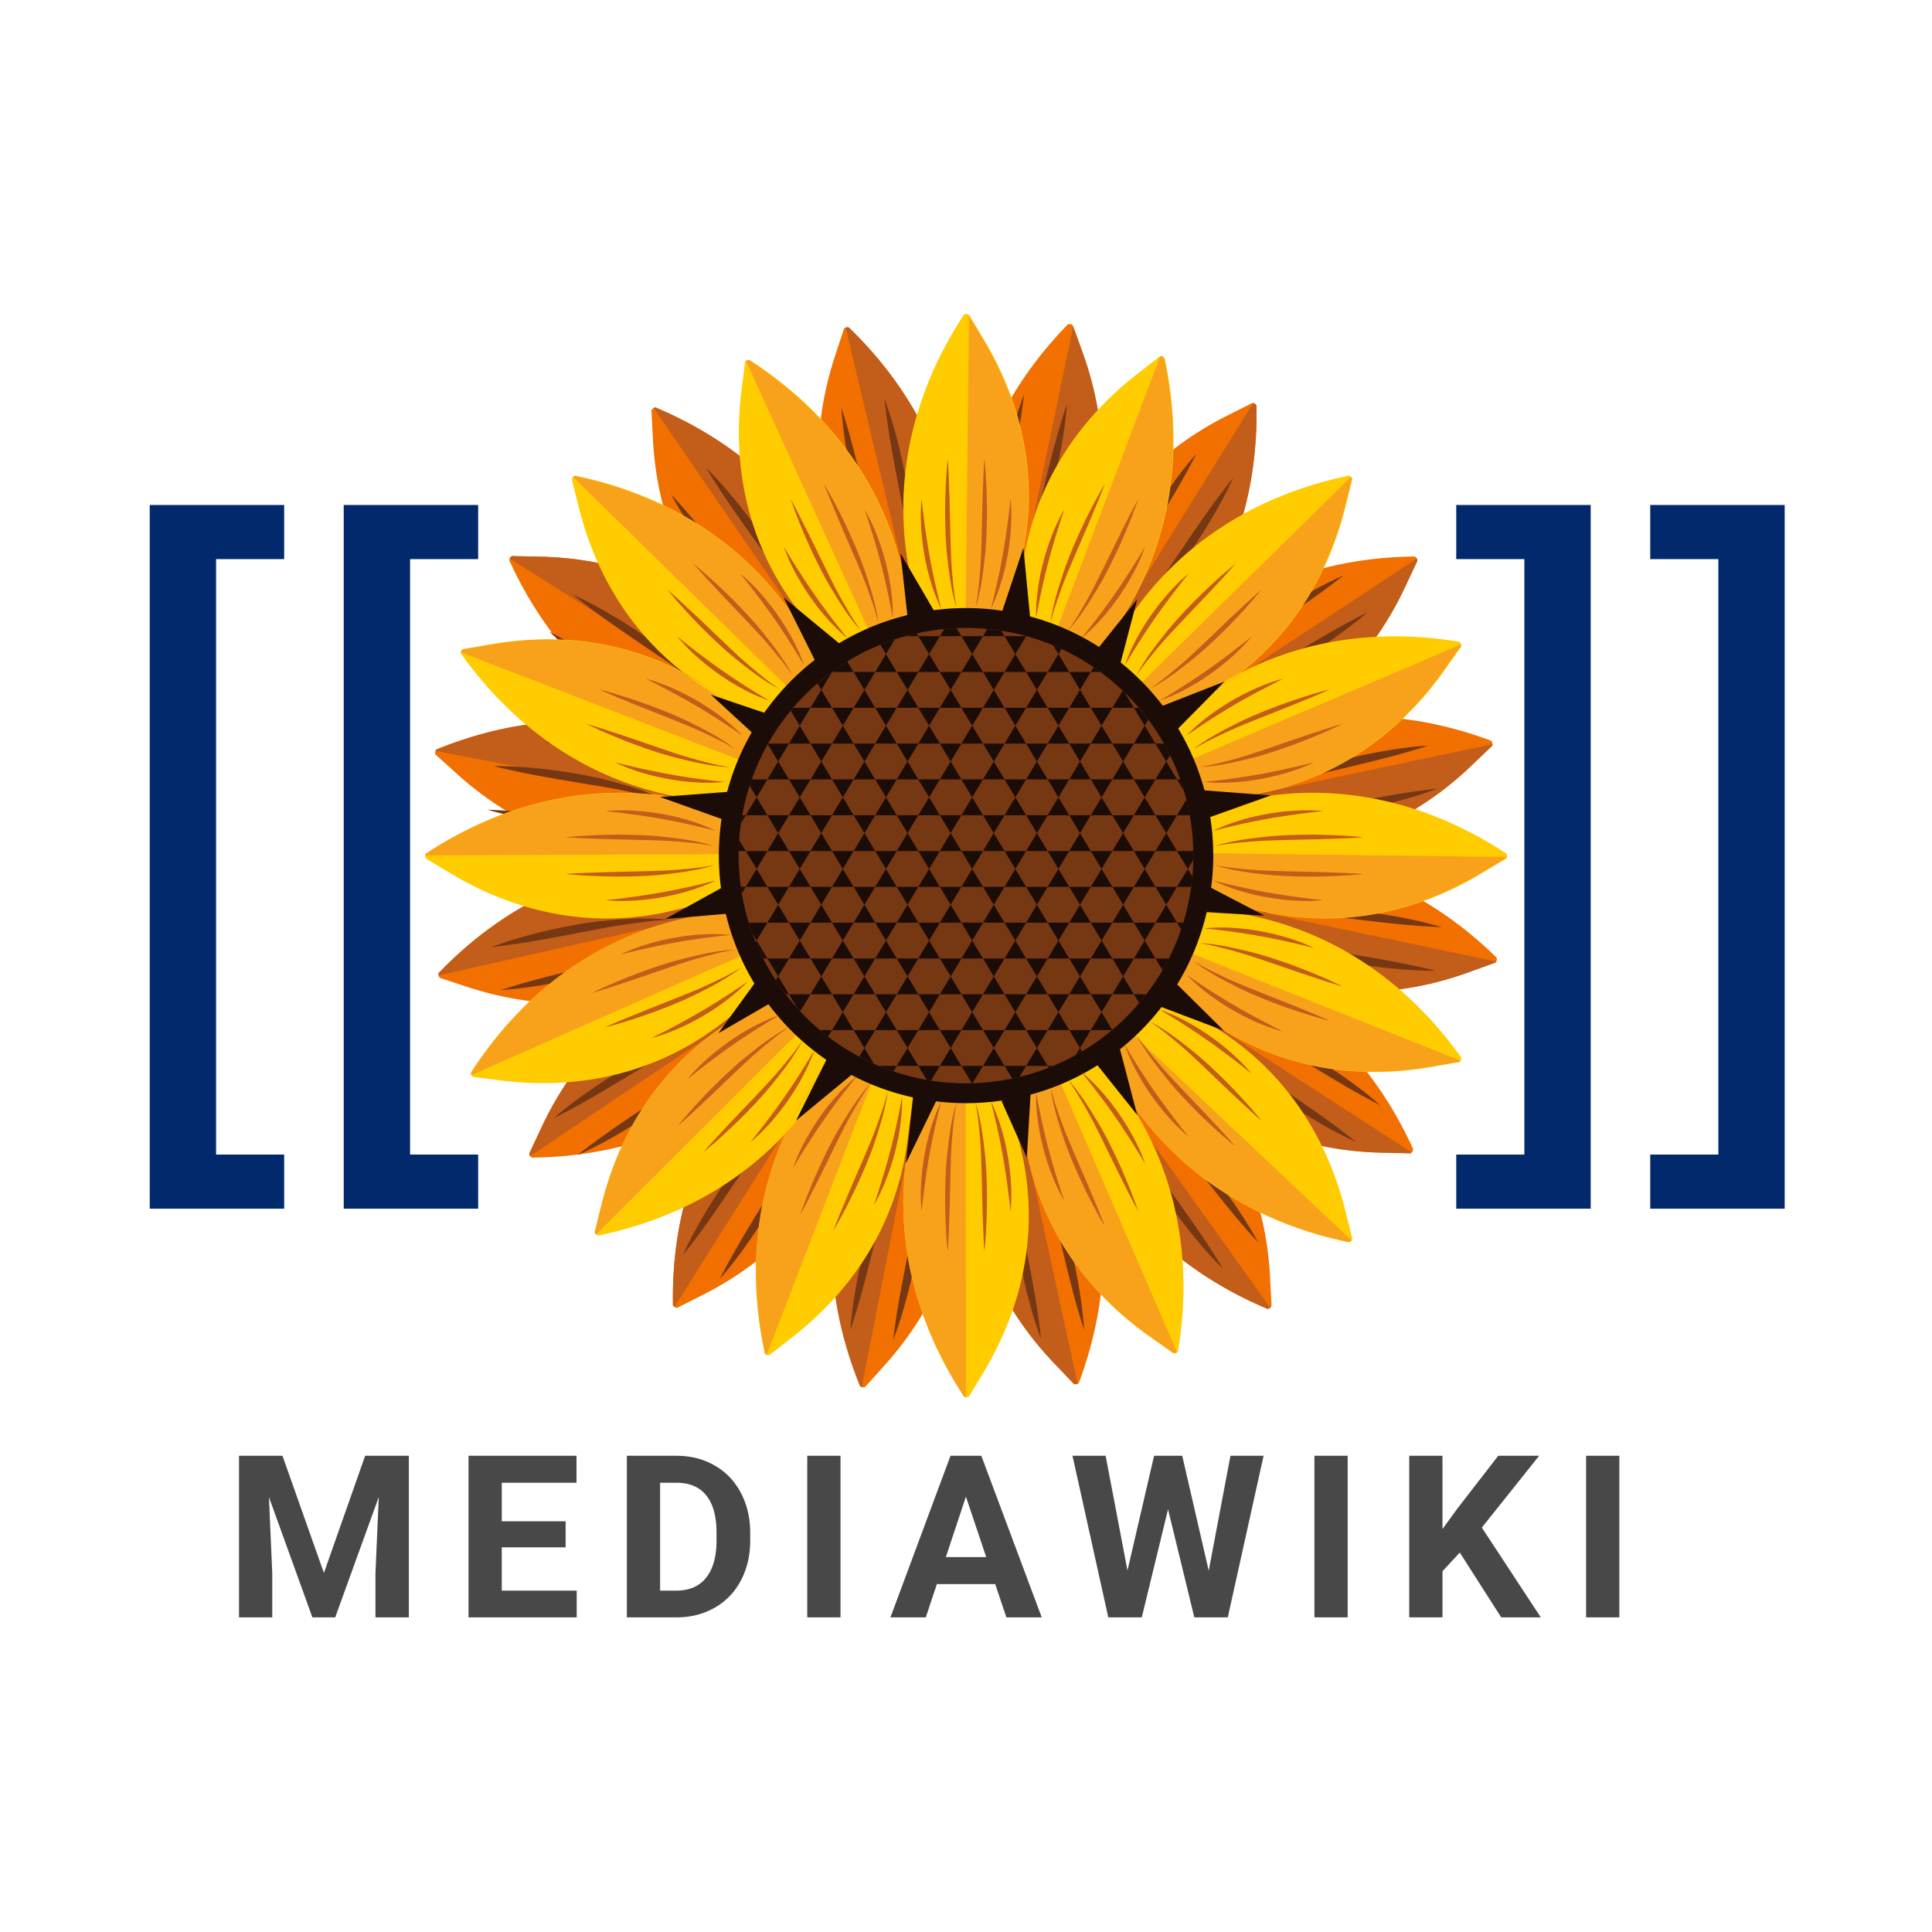 <svg width="160" height="160" fill="none" xmlns="http://www.w3.org/2000/svg"><path d="M23.534 46.304h-5.64v49.312h5.64v4.483H12.4V41.821h11.134v4.483zM39.6 46.304h-5.64v49.312h5.64v4.483H28.466V41.821H39.6v4.483zM136.666 46.304h5.641v49.312h-5.641v4.483H147.8V41.821h-11.134v4.483zM120.6 46.304h5.641v49.312H120.6v4.483h11.134V41.821H120.6v4.483z" fill="#01296B"/><path d="M98.536 62.986l.032.076c.245-.111.532-.24.858-.385a54.76 54.76 0 01-.89.31zM99.426 62.677c.87-.309 2.043-.739 3.328-1.215a23.943 23.943 0 002.415-1.057 27.01 27.01 0 00-3.337 1.21c-.875.386-1.716.755-2.406 1.062zM87.188 52.032c.386-.773 1.11-2.324 1.923-4.1 2.672-5.83 2.86-12.315.551-18.725l-.783-2.174c-.025-.198-.412-.274-.51-.1-5.508 5.667-8.435 12.55-8.442 19.877-.002 1.598-.008 3.1.007 3.89 1.3-.003 2.618.118 3.942.378 1.15.226 2.253.55 3.312.954z" fill="#F17000"/><path d="M98.536 62.986c.239-.08.539-.184.89-.309.69-.307 1.531-.676 2.406-1.062a26.994 26.994 0 013.337-1.21c4.857-2.443 8.702-6.48 11.195-11.794l.981-2.091c.123-.158-.097-.486-.29-.432-7.896.106-14.826 2.901-20.005 8.077-1.054 1.054-2.05 2.044-2.625 2.635a20.266 20.266 0 014.11 6.186zM123.868 79.236c-5.658-5.516-12.532-8.447-19.849-8.455-1.595-.001-3.094-.007-3.884.007a20.304 20.304 0 01-.377 3.949 20.292 20.292 0 01-.953 3.316c.773.387 2.321 1.111 4.095 1.926 5.821 2.676 12.297 2.865 18.697.552l2.171-.784c.198-.025.274-.413.1-.511zM69.865 48.829c-2.844-6.75-8.208-11.959-15.48-15.042-.157-.123-.485.097-.43.29l.12 2.308c.302 5.821 2.316 10.98 5.846 15.065.596.69 1.23 1.353 1.913 1.98.775.711 1.5 1.373 2.107 1.92.726.762 1.268 1.342 1.492 1.608l.162-.17a20.235 20.235 0 015.85-4.17c-.255-.66-.897-2.17-1.58-3.79zM61.391 63.184c-.727-.313-2.116-.874-3.595-1.475-6.778-2.76-14.248-2.644-21.566.325-.199.025-.275.413-.1.51l1.714 1.547c5.055 4.562 11.123 6.835 17.522 6.558 1.95-.084 3.656-.17 4.517-.236a20.28 20.28 0 01.369-3.43c.26-1.327.645-2.595 1.14-3.8zM72.34 89.5c-.312.728-.873 2.12-1.473 3.6-2.755 6.788-2.64 14.268.325 21.598.025.199.412.274.51.1l1.544-1.717c4.555-5.062 6.825-11.139 6.548-17.547-.084-1.953-.169-3.662-.235-4.524a20.225 20.225 0 01-3.426-.369 20.208 20.208 0 01-3.793-1.14zM87.783 89.452c.233.617.897 2.176 1.606 3.859 2.845 6.75 8.208 11.958 15.48 15.042.158.122.485-.098.431-.291l-.12-2.307c-.354-6.805-3.039-12.71-7.76-17.045-1.621-1.49-3.024-2.758-3.579-3.216a20.234 20.234 0 01-6.058 3.958zM65.725 85.068a20.27 20.27 0 01-3.995-5.767c-.863.307-2.011.728-3.266 1.194-6.005 2.23-10.718 6.682-13.61 12.85l-.981 2.091c-.123.158.097.486.29.432 6.328-.085 12.033-1.901 16.716-5.282a26.985 26.985 0 003.288-2.794c.806-.806 1.576-1.572 2.151-2.153-.201-.187-.4-.376-.593-.57z" fill="#F17000"/><path d="M99.426 62.677c-.326.145-.614.274-.859.385a20.068 20.068 0 011.56 7.32c.897.04 2.534.073 4.393.1 6.404.09 12.404-2.358 17.325-7.064l1.669-1.596c.171-.103.084-.488-.115-.508-6.194-2.305-12.435-2.602-18.23-.91-.781.393-1.584.749-2.416 1.057-1.284.477-2.457.907-3.327 1.216zM97.17 88.184c4.464 4.6 10.435 7.117 17.238 7.274l2.306.053c.194.049.405-.285.277-.44-3.288-7.19-8.642-12.408-15.462-15.06-1.157-.45-2.256-.88-3.037-1.177a20.047 20.047 0 01-4.255 6.282c.627.68 1.709 1.807 2.933 3.068zM80.226 95.526c-.091 6.413 2.354 12.422 7.053 17.35l1.594 1.671c.102.171.487.084.506-.115 2.752-7.412 2.65-14.893-.3-21.598-.577-1.313-1.12-2.554-1.465-3.315a19.984 19.984 0 01-7.285 1.497c-.04.87-.076 2.571-.103 4.51zM96.577 53.952c5.016-5.334 7.605-12.352 7.483-20.259.048-.194-.286-.405-.44-.277l-2.059 1.042c-6.073 3.075-10.38 7.92-12.432 13.997a219.999 219.999 0 00-1.269 3.843 20.011 20.011 0 016.292 4.224c.583-.605 1.477-1.561 2.425-2.57zM79.387 46.818c-.22-7.323-3.344-14.12-9.014-19.623-.103-.172-.488-.085-.507.114l-.72 2.196c-2.123 6.474-1.746 12.95 1.093 18.7.864 1.75 1.631 3.279 2.04 4.041a19.994 19.994 0 017.214-1.536c-.009-.792-.058-2.293-.106-3.892zM55.998 71.478c-7.313.22-14.1 3.35-19.595 9.027-.172.103-.085.488.114.508l2.192.72c6.465 2.126 12.933 1.75 18.674-1.093 1.748-.866 3.274-1.634 4.035-2.043a20.072 20.072 0 01-1.534-7.225c-.79.009-2.29.058-3.886.106zM64.167 87.791a27.001 27.001 0 01-3.288 2.795c-3.476 4.885-5.251 10.835-5.15 17.403-.047.194.286.405.44.277l2.06-1.042c6.072-3.075 10.38-7.921 12.431-13.997a215.277 215.277 0 001.286-3.897 20 20 0 01-5.628-3.691c-.576.58-1.345 1.347-2.151 2.153zM63.941 55.35c-.607-.547-1.333-1.209-2.107-1.92a23.883 23.883 0 01-1.913-1.98c-4.164-3.37-9.34-5.212-15.118-5.345l-2.307-.053c-.194-.049-.404.285-.277.44 3.288 7.19 8.642 12.407 15.462 15.06 1.602.622 3.095 1.208 3.783 1.454a20.035 20.035 0 013.969-6.048c-.224-.266-.766-.846-1.492-1.607z" fill="#F17000"/><path d="M94.237 85.117c.628.68 1.71 1.806 2.933 3.067 4.464 4.6 10.435 7.117 17.238 7.274l2.307.053c.07.018.141-.016.199-.072l-20.33-13.147a20.036 20.036 0 01-2.347 2.825zM89.112 47.931c2.672-5.83 2.86-12.314.55-18.724l-.782-2.174-5.003 24.045c1.15.226 2.253.55 3.311.954.387-.773 1.11-2.324 1.924-4.1zM94.153 56.522c.582-.605 1.476-1.56 2.425-2.57 5.016-5.334 7.605-12.352 7.482-20.259.035-.14-.128-.286-.279-.31L90.991 53.97a20.09 20.09 0 013.162 2.551zM98.536 62.986c.24-.08.54-.184.89-.309.69-.307 1.532-.676 2.406-1.062a27.053 27.053 0 013.337-1.21c4.857-2.443 8.703-6.48 11.195-11.794l.981-2.091c.053-.069.04-.169-.006-.256l-20.528 13.51a20.182 20.182 0 011.725 3.212zM100.127 70.382c.897.04 2.534.073 4.394.1 6.404.09 12.403-2.358 17.325-7.064l1.668-1.596c.061-.037.088-.11.09-.19l-23.906 5.051c.254 1.205.401 2.442.429 3.7zM99.79 74.555c-.012.06-.02.121-.032.182a20.29 20.29 0 01-.952 3.316c.772.387 2.321 1.111 4.094 1.926 5.821 2.676 12.297 2.865 18.698.552l2.17-.784c.064-.008.113-.055.147-.116l-24.126-5.076zM87.784 89.452c.233.617.896 2.177 1.605 3.859 2.845 6.75 8.209 11.958 15.48 15.042.089.069.23.028.328-.054l-14.531-20.35a20.065 20.065 0 01-2.882 1.503zM80.33 91.016c-.041.87-.076 2.571-.104 4.51-.09 6.413 2.354 12.421 7.053 17.35l1.594 1.671c.064.107.238.113.364.055l-5.215-23.99a19.91 19.91 0 01-3.692.404zM70.867 93.1c-2.755 6.788-2.64 14.268.325 21.598.01.082.083.141.171.172l4.746-24.234a20.19 20.19 0 01-3.77-1.136c-.311.728-.871 2.12-1.472 3.6zM64.167 87.792a27.002 27.002 0 01-3.288 2.794c-3.476 4.885-5.25 10.835-5.149 17.403-.022.089.038.18.122.242l12.982-20.608a20.022 20.022 0 01-2.516-1.984c-.575.581-1.345 1.347-2.15 2.153zM61.73 79.301c-.863.308-2.011.728-3.266 1.194-6.005 2.23-10.717 6.682-13.61 12.85l-.981 2.092c-.063.08-.035.206.032.302l19.7-13.201A20.388 20.388 0 0161.73 79.3zM59.884 71.372c-.79.009-2.29.058-3.886.106-7.313.22-14.1 3.35-19.595 9.027-.084.05-.105.167-.083.276l24.067-5.424a20.095 20.095 0 01-.503-3.985zM61.391 63.184c-.726-.313-2.116-.874-3.594-1.476-6.778-2.758-14.248-2.643-21.567.326-.075.01-.132.07-.165.149l24.216 4.67a20.274 20.274 0 011.11-3.67zM65.433 56.958c-.224-.266-.765-.846-1.491-1.607-.607-.548-1.333-1.21-2.108-1.921a23.884 23.884 0 01-1.913-1.98c-4.164-3.37-9.339-5.212-15.118-5.345l-2.307-.053c-.114-.03-.232.076-.286.198L63.33 59.576a20.206 20.206 0 012.104-2.618zM71.445 52.618c-.255-.661-.897-2.17-1.58-3.79-2.844-6.75-8.207-11.958-15.479-15.041-.069-.053-.168-.04-.255.006L68.308 54.46a20.185 20.185 0 013.137-1.842zM70.374 27.195c-.06-.1-.215-.11-.338-.064l5.713 24.026a20.026 20.026 0 013.744-.447c-.008-.792-.057-2.293-.105-3.892-.22-7.323-3.345-14.12-9.014-19.623z" fill="#C35D1A"/><path d="M89.777 110.121s-.3-.89-.676-2.236c-.378-1.346-.819-3.151-1.244-4.955-.22-.9-.42-1.802-.64-2.642-.23-.84-.447-1.618-.651-2.284a22.79 22.79 0 00-.532-1.596 7.416 7.416 0 00-.237-.595s.134.192.335.55c.193.36.453.886.735 1.53.277.644.578 1.41.858 2.239.293.828.575 1.725.805 2.63a45.116 45.116 0 011.007 5.032c.19 1.389.24 2.327.24 2.327zM91.482 105.665l-.62-1.636c-.366-.978-.862-2.27-1.386-3.548-.252-.643-.53-1.276-.781-1.874l-.713-1.627c-.211-.477-.38-.882-.512-1.158-.125-.28-.189-.447-.189-.447s.117.133.307.375c.186.245.468.588.752 1.033.149.219.306.459.454.723.15.262.322.534.466.83.146.296.318.593.453.913.14.317.29.637.421.964.53 1.307.922 2.666 1.12 3.705.107.517.149.959.191 1.263.034.307.037.484.037.484zM86.217 110.887s-.34-.876-.735-2.221a45.012 45.012 0 01-1.145-5.002 30.468 30.468 0 01-.344-2.729 30.35 30.35 0 01-.136-2.395 22.03 22.03 0 01.043-1.697c.037-.409.08-.639.08-.639s-.004.234.028.64c.025.406.075.984.17 1.673.086.692.207 1.491.341 2.351.145.856.332 1.761.5 2.673.353 1.82.69 3.647.898 5.029.208 1.382.3 2.317.3 2.317zM82.836 107.525s-.07-.163-.165-.457c-.087-.295-.23-.715-.343-1.231-.247-1.028-.446-2.428-.499-3.838-.015-.352-.01-.705-.01-1.052-.01-.347.026-.689.038-1.019.01-.33.054-.647.085-.949.026-.301.071-.585.117-.845.077-.523.193-.951.262-1.251.074-.3.126-.468.126-.468s.01.178.011.485c-.008.306.005.744.008 1.266l.017 1.777c.016.649.022 1.34.056 2.03.047 1.381.124 2.763.19 3.805l.107 1.747zM41.476 81.993s.89-.3 2.233-.677c1.344-.378 3.146-.82 4.948-1.245.899-.221 1.8-.421 2.638-.64a82.73 82.73 0 002.281-.654 22.492 22.492 0 001.594-.532 7.29 7.29 0 00.593-.238s-.191.135-.548.336c-.36.194-.885.454-1.528.737-.643.277-1.408.578-2.236.858-.827.293-1.722.577-2.627.807a44.89 44.89 0 01-5.024 1.008c-1.387.19-2.324.24-2.324.24zM45.925 83.7l1.635-.62c.976-.367 2.266-.864 3.542-1.388.643-.252 1.275-.53 1.872-.782l1.625-.714c.476-.212.88-.38 1.156-.513.28-.125.446-.189.446-.189s-.132.117-.374.307c-.245.186-.587.468-1.032.753a9.59 9.59 0 01-.721.454c-.262.152-.533.323-.83.467-.295.147-.592.32-.911.454-.317.141-.636.29-.962.422-1.306.53-2.662.924-3.7 1.12-.517.109-.958.15-1.262.193-.306.033-.483.037-.483.037zM40.712 78.428s.875-.34 2.217-.736a44.84 44.84 0 014.995-1.147c.92-.162 1.851-.271 2.726-.344a30.16 30.16 0 012.391-.137c.702-.007 1.287.015 1.695.044.408.037.638.08.638.08s-.234-.004-.639.028c-.405.025-.983.075-1.671.17-.69.087-1.489.208-2.348.342-.854.145-1.758.332-2.668.5-1.818.354-3.642.692-5.022.9-1.38.208-2.314.3-2.314.3zM44.069 75.042s.163-.07.456-.165c.294-.087.714-.23 1.23-.343 1.026-.248 2.424-.447 3.832-.5.352-.014.704-.01 1.05-.01.347-.01.688.026 1.017.038.33.01.647.054.948.085.301.026.584.071.845.117.522.077.95.194 1.248.263.3.074.468.126.468.126s-.178.01-.484.011c-.306-.008-.744.005-1.265.008l-1.774.017c-.648.016-1.338.022-2.027.057-1.38.046-2.759.124-3.8.19l-1.744.106zM59.608 105.921s.417-.841 1.1-2.06c.684-1.218 1.646-2.807 2.62-4.384.48-.793.975-1.572 1.413-2.321a82.31 82.31 0 001.152-2.077c.332-.612.584-1.135.75-1.505.174-.368.253-.588.253-.588s-.04.23-.15.625c-.119.392-.306.948-.561 1.603a30.255 30.255 0 01-.975 2.19c-.378.794-.811 1.628-1.288 2.43a45.024 45.024 0 01-2.841 4.272c-.846 1.116-1.474 1.815-1.474 1.815zM63.96 103.978l.717-1.596c.43-.951.992-2.216 1.524-3.49.277-.634.528-1.278.771-1.879l.645-1.655c.188-.487.355-.892.456-1.182.11-.286.182-.449.182-.449s-.01.176-.048.482c-.041.305-.084.747-.198 1.263a9.64 9.64 0 01-.189.832c-.078.293-.15.606-.257.918-.106.313-.193.645-.324.966-.124.324-.244.656-.382.98-.549 1.299-1.23 2.538-1.825 3.412-.29.442-.571.784-.757 1.029-.193.241-.316.369-.316.369zM56.55 103.942s.378-.86 1.047-2.091a45.07 45.07 0 012.723-4.348 30.436 30.436 0 011.684-2.174 30.253 30.253 0 011.594-1.79c.492-.501.92-.9 1.23-1.169.314-.263.507-.394.507-.394s-.168.162-.432.472c-.27.304-.642.748-1.062 1.303-.427.55-.906 1.201-1.418 1.905-.502.707-1.009 1.48-1.533 2.243-1.036 1.537-2.088 3.068-2.917 4.192a51.476 51.476 0 01-1.423 1.851zM56.533 99.17s.065-.165.205-.44c.148-.27.343-.668.627-1.113.552-.902 1.4-2.033 2.358-3.067.238-.26.49-.505.735-.752.239-.251.505-.467.746-.692.24-.227.496-.42.73-.612.232-.194.464-.363.68-.514.424-.316.808-.536 1.069-.7.263-.159.42-.241.42-.241s-.119.133-.335.351c-.222.21-.522.53-.889.9l-1.242 1.27c-.447.469-.93.962-1.394 1.474a130.434 130.434 0 00-2.552 2.826l-1.158 1.31zM47.81 95.674s.732-.59 1.862-1.41c1.13-.82 2.668-1.859 4.211-2.882.768-.52 1.544-1.02 2.254-1.516.707-.507 1.361-.98 1.915-1.403a22.533 22.533 0 001.31-1.052c.312-.261.476-.428.476-.428s-.133.192-.399.505c-.27.306-.673.732-1.178 1.22a30.2 30.2 0 01-1.802 1.58 30.405 30.405 0 01-2.186 1.668 44.956 44.956 0 01-4.365 2.687 30.838 30.838 0 01-2.097 1.03zM52.576 95.733l1.318-1.148c.79-.683 1.828-1.596 2.844-2.53.516-.46 1.013-.94 1.485-1.383.468-.45.904-.872 1.278-1.233.374-.363.695-.661.908-.882.22-.214.353-.331.353-.331s-.084.155-.245.418c-.165.259-.389.642-.707 1.063a9.654 9.654 0 01-.52.677c-.194.233-.389.487-.617.725-.227.24-.445.505-.699.742-.247.242-.495.493-.756.73-1.042.95-2.179 1.788-3.084 2.333-.447.28-.847.472-1.117.617-.277.138-.441.202-.441.202zM45.862 92.594s.703-.622 1.825-1.459a44.945 44.945 0 014.29-2.807c.807-.47 1.643-.896 2.439-1.268.787-.38 1.543-.703 2.196-.957.656-.25 1.212-.432 1.605-.546.396-.107.626-.146.626-.146s-.22.077-.59.248c-.371.163-.895.41-1.509.738-.618.32-1.324.71-2.084 1.135-.752.432-1.534.92-2.33 1.395-1.584.96-3.179 1.91-4.402 2.583-1.222.674-2.066 1.084-2.066 1.084zM47.841 88.254s.128-.122.37-.314c.247-.183.591-.462 1.035-.748.878-.587 2.121-1.26 3.424-1.797.325-.135.657-.253.981-.374.322-.128.655-.213.968-.316.313-.105.626-.173.919-.249.291-.08.572-.135.832-.182.517-.109.958-.148 1.263-.187.306-.034.482-.044.482-.044s-.163.072-.45.18c-.29.097-.696.261-1.184.445l-1.659.63c-.602.24-1.247.485-1.882.756a130.163 130.163 0 00-3.499 1.496l-1.6.704zM73.974 110.954s.1-.934.321-2.314c.22-1.38.574-3.204.942-5.021.177-.91.372-1.813.524-2.668.142-.859.27-1.657.363-2.348.1-.688.156-1.266.184-1.672.036-.405.033-.639.033-.639s.042.23.075.64c.025.408.042.994.029 1.697a30.387 30.387 0 01-.158 2.393c-.08.875-.199 1.808-.369 2.726a44.987 44.987 0 01-1.189 4.992 30.87 30.87 0 01-.755 2.214zM77.385 107.623l.122-1.746c.075-1.042.165-2.423.224-3.803.04-.69.053-1.381.074-2.03l.033-1.776c.008-.522.025-.96.02-1.267.003-.307.015-.484.015-.484s.05.169.122.469c.066.3.179.73.25 1.253.044.26.087.545.11.846.028.302.07.62.076.95.01.33.042.672.03 1.019-.004.347-.002.7-.02 1.052-.065 1.409-.277 2.807-.533 3.833-.118.515-.265.934-.354 1.228-.097.293-.169.456-.169.456zM70.421 110.157s.058-.938.261-2.325a45.107 45.107 0 011.052-5.023c.238-.903.528-1.797.829-2.623.287-.826.594-1.59.877-2.232.287-.64.552-1.163.749-1.523.204-.355.34-.546.34-.546s-.102.21-.242.593c-.148.378-.344.925-.547 1.59-.21.665-.434 1.441-.672 2.279-.227.837-.434 1.738-.663 2.636-.441 1.801-.898 3.602-1.288 4.944-.389 1.342-.696 2.23-.696 2.23zM68.756 105.686s.005-.177.041-.484c.045-.304.091-.746.203-1.262.206-1.037.61-2.392 1.152-3.695.134-.326.286-.644.43-.96.138-.318.313-.613.461-.908.147-.296.32-.566.474-.826.15-.263.31-.502.46-.72.288-.442.573-.782.761-1.025.192-.24.31-.372.31-.372s-.065.166-.192.445c-.136.274-.307.678-.523 1.153l-.727 1.621c-.257.595-.54 1.225-.798 1.867a129.781 129.781 0 00-1.418 3.535l-.634 1.631zM119.042 65.311s-.875.34-2.217.737a44.832 44.832 0 01-4.995 1.146c-.919.162-1.851.272-2.726.345-.869.084-1.69.125-2.391.136a22.063 22.063 0 01-1.694-.043c-.409-.037-.638-.08-.638-.08s.233.004.638-.028a22.48 22.48 0 001.672-.17 82.4 82.4 0 002.347-.342c.855-.145 1.758-.333 2.669-.501 1.817-.353 3.642-.69 5.022-.899 1.38-.208 2.313-.3 2.313-.3zM115.685 68.698s-.163.07-.456.165c-.295.087-.714.23-1.229.343-1.027.247-2.425.447-3.833.5-.352.014-.704.01-1.051.01-.346.01-.687-.026-1.016-.038-.33-.01-.648-.055-.948-.085a9.687 9.687 0 01-.845-.118c-.522-.076-.949-.193-1.249-.262a9.296 9.296 0 01-.467-.126s.178-.01.484-.012c.306.009.743-.004 1.265-.007l1.774-.018c.648-.015 1.338-.021 2.027-.056 1.379-.046 2.759-.124 3.799-.19l1.745-.106zM118.278 61.747s-.889.299-2.233.676c-1.344.378-3.146.82-4.948 1.246-.899.22-1.8.421-2.638.64-.839.231-1.616.449-2.281.653-.667.197-1.214.389-1.594.533-.382.137-.594.237-.594.237s.192-.134.549-.335c.36-.194.885-.455 1.528-.737a30.074 30.074 0 012.236-.858 30.308 30.308 0 012.626-.807 44.9 44.9 0 015.025-1.008c1.386-.19 2.324-.24 2.324-.24zM113.828 60.04l-1.634.62c-.976.367-2.266.864-3.543 1.388-.642.252-1.274.53-1.871.782l-1.625.714c-.476.212-.88.38-1.156.513-.28.125-.446.189-.446.189s.132-.117.374-.307c.245-.187.587-.469 1.032-.753.218-.15.458-.307.721-.455.262-.151.533-.322.83-.467.295-.146.592-.319.911-.453.316-.142.636-.29.962-.422 1.306-.53 2.662-.924 3.7-1.12.516-.109.958-.151 1.262-.193.306-.034.483-.037.483-.037zM112.32 94.584s-.859-.379-2.088-1.049a44.778 44.778 0 01-4.341-2.726 30.216 30.216 0 01-2.171-1.687 30.025 30.025 0 01-1.787-1.596c-.501-.492-.9-.922-1.168-1.231-.262-.315-.394-.509-.394-.509s.162.169.471.433c.304.27.748.643 1.302 1.064.549.427 1.199.906 1.902 1.42.706.503 1.477 1.01 2.24 1.535 1.534 1.038 3.063 2.09 4.186 2.921a51.581 51.581 0 011.848 1.425zM107.555 94.602s-.164-.066-.439-.206c-.269-.148-.667-.344-1.112-.628-.9-.553-2.03-1.402-3.063-2.361-.259-.239-.504-.492-.75-.736-.251-.24-.467-.506-.692-.748-.226-.24-.419-.496-.61-.73a9.547 9.547 0 01-.514-.682c-.315-.424-.535-.81-.698-1.07a9.433 9.433 0 01-.242-.42s.133.118.351.335c.21.222.529.523.9.89l1.267 1.244c.468.448.961.932 1.472 1.395 1.008.944 2.039 1.866 2.822 2.556l1.308 1.16zM114.296 91.522s-.84-.417-2.056-1.102c-1.218-.684-2.804-1.648-4.378-2.623-.792-.48-1.57-.977-2.318-1.415a82.15 82.15 0 00-2.074-1.154 22.739 22.739 0 00-1.503-.752 7.432 7.432 0 00-.587-.252s.23.04.625.15c.391.12.946.306 1.599.562.651.26 1.405.589 2.188.976.792.379 1.625.812 2.427 1.29 1.612.943 3.149 2 4.265 2.845a30.669 30.669 0 011.812 1.475zM112.356 87.165l-1.594-.719c-.949-.431-2.212-.994-3.485-1.527-.632-.277-1.275-.528-1.875-.772l-1.654-.646c-.486-.188-.891-.355-1.179-.456a9.565 9.565 0 01-.449-.183s.176.012.482.049c.304.041.745.084 1.26.198.26.049.541.107.832.19.292.078.604.149.916.257.312.105.644.193.964.324.324.124.655.245.979.383 1.297.55 2.534 1.232 3.407 1.828.441.289.783.572 1.028.757.241.193.368.317.368.317zM118.875 80.39s-.938.016-2.334-.078a44.89 44.89 0 01-5.083-.655 30.35 30.35 0 01-2.676-.621 30.064 30.064 0 01-2.291-.7 21.948 21.948 0 01-1.575-.629c-.37-.176-.571-.297-.571-.297s.218.085.609.196c.389.117.948.27 1.627.42.678.157 1.468.32 2.321.492.851.16 1.764.298 2.677.455 1.826.299 3.655.614 5.022.898 1.366.282 2.274.519 2.274.519zM114.555 82.403s-.176.01-.485-.002c-.306-.021-.749-.032-1.272-.104-1.048-.124-2.429-.422-3.768-.86-.335-.108-.664-.235-.989-.354-.328-.112-.636-.263-.941-.389-.306-.123-.588-.275-.86-.408a9.833 9.833 0 01-.752-.403c-.463-.253-.824-.51-1.081-.679-.255-.173-.395-.28-.395-.28s.171.052.459.157c.284.114.699.253 1.189.43l1.67.6c.613.21 1.263.443 1.921.65 1.31.434 2.632.84 3.631 1.137l1.673.505zM119.39 76.78s-.938-.026-2.329-.138c-1.391-.111-3.235-.321-5.072-.546-.92-.105-1.835-.23-2.697-.314a82.463 82.463 0 00-2.366-.178 22.535 22.535 0 00-1.679-.052c-.407-.004-.639.016-.639.016s.226-.059.631-.124c.405-.057.987-.12 1.687-.162a30.18 30.18 0 012.395-.03c.878.011 1.815.056 2.743.153 1.858.181 3.696.496 5.063.796a30.97 30.97 0 012.263.58zM115.805 73.637l-1.747.016c-1.043.006-2.425.025-3.804.075-.69.013-1.379.055-2.026.085l-1.771.106c-.52.034-.958.051-1.262.08-.306.021-.484.023-.484.023s.165-.064.458-.158c.293-.09.712-.236 1.227-.349.257-.064.536-.13.834-.176.298-.052.612-.118.94-.15.328-.036.666-.095 1.012-.11.346-.024.697-.053 1.049-.063 1.407-.046 2.816.056 3.858.23.522.079.95.192 1.25.258.299.075.466.133.466.133zM101.284 105.081s-.675-.653-1.596-1.708a45.114 45.114 0 01-3.131-4.063 30.524 30.524 0 01-1.454-2.334 30.318 30.318 0 01-1.125-2.118c-.3-.635-.525-1.176-.67-1.56-.138-.386-.194-.613-.194-.613s.094.214.293.57c.191.358.479.861.853 1.448a82.8 82.8 0 001.294 1.992c.489.716 1.037 1.46 1.571 2.217 1.08 1.505 2.151 3.023 2.918 4.191a51.64 51.64 0 011.241 1.978zM96.808 103.445s-.132-.118-.341-.345c-.202-.232-.508-.553-.827-.974-.653-.831-1.42-2.019-2.057-3.277-.16-.314-.304-.636-.45-.95-.153-.312-.263-.637-.39-.942-.13-.303-.222-.61-.32-.897a9.592 9.592 0 01-.247-.817c-.15-.507-.222-.945-.285-1.246a9.516 9.516 0 01-.082-.478s.084.157.214.436c.12.281.315.674.536 1.147l.759 1.606c.285.583.58 1.207.9 1.82.619 1.234 1.267 2.457 1.763 3.375l.827 1.542zM104.196 102.893s-.644-.683-1.549-1.747c-.905-1.064-2.06-2.518-3.2-3.978-.577-.726-1.136-1.461-1.686-2.132a82.085 82.085 0 00-1.547-1.8c-.458-.525-.86-.942-1.15-1.227-.285-.29-.464-.44-.464-.44s.202.117.534.358c.326.246.782.614 1.307 1.08.521.47 1.114 1.04 1.715 1.675a30.39 30.39 0 011.831 2.05 44.935 44.935 0 013.018 4.148c.754 1.181 1.191 2.013 1.191 2.013zM103.881 98.132l-1.247-1.227c-.741-.734-1.732-1.699-2.742-2.64-.497-.479-1.014-.937-1.493-1.374l-1.327-1.18c-.392-.344-.713-.641-.95-.836a9.764 9.764 0 01-.357-.327s.16.072.435.212c.271.145.67.338 1.114.623.227.136.47.288.715.466.246.175.515.35.77.559.257.207.537.404.793.639.26.228.53.456.786.698 1.027.965 1.952 2.034 2.565 2.895.314.425.537.808.702 1.067.159.265.236.425.236.425zM73.242 33.019s.34.876.735 2.22a45.097 45.097 0 011.145 5.002c.162.92.272 1.854.344 2.73.085.871.125 1.693.137 2.395.006.702-.015 1.288-.044 1.697a7.4 7.4 0 01-.08.639s.004-.234-.028-.64a22.603 22.603 0 00-.17-1.674 82.77 82.77 0 00-.342-2.35c-.144-.856-.331-1.761-.5-2.673-.352-1.82-.69-3.647-.897-5.03-.208-1.382-.3-2.316-.3-2.316zM76.623 36.38s.07.164.165.457c.087.295.23.715.343 1.231.247 1.029.446 2.429.499 3.839.014.352.01.705.01 1.052.01.346-.026.688-.038 1.018-.01.33-.054.648-.085.95a9.598 9.598 0 01-.117.845c-.077.523-.193.95-.262 1.25-.074.3-.126.469-.126.469s-.01-.178-.011-.485c.008-.306-.005-.745-.008-1.267l-.017-1.777c-.016-.648-.022-1.339-.057-2.03a130.87 130.87 0 00-.19-3.804l-.106-1.747zM69.683 33.784s.298.89.676 2.236c.377 1.346.818 3.151 1.243 4.955.22.9.42 1.803.64 2.642.23.84.448 1.619.652 2.285.197.668.388 1.215.532 1.596.137.383.237.594.237.594s-.134-.191-.335-.55c-.194-.36-.454-.885-.736-1.529a30.214 30.214 0 01-.857-2.24 30.51 30.51 0 01-.806-2.63 45.022 45.022 0 01-1.006-5.032c-.19-1.388-.24-2.327-.24-2.327zM67.978 38.24l.62 1.637c.366.977.862 2.27 1.386 3.547.251.644.529 1.276.78 1.874l.714 1.627c.21.478.379.883.512 1.158.125.28.188.447.188.447s-.117-.132-.306-.375c-.186-.245-.468-.587-.752-1.033a9.663 9.663 0 01-.454-.722c-.151-.262-.322-.534-.466-.831-.147-.296-.319-.593-.453-.913-.141-.316-.29-.636-.422-.963-.53-1.307-.922-2.666-1.119-3.705-.107-.517-.15-.96-.192-1.264-.033-.306-.036-.484-.036-.484zM47.455 49.254s.859.379 2.088 1.05a44.944 44.944 0 014.342 2.725c.764.537 1.5 1.12 2.17 1.687a30.187 30.187 0 011.787 1.597c.501.492.9.921 1.168 1.23.263.316.394.509.394.509s-.162-.168-.47-.433a22.51 22.51 0 00-1.303-1.063c-.55-.427-1.199-.907-1.901-1.42-.707-.503-1.478-1.01-2.241-1.536-1.534-1.037-3.063-2.09-4.186-2.92-1.122-.83-1.848-1.426-1.848-1.426zM52.22 49.236s.164.066.44.206c.269.147.666.343 1.111.627.9.553 2.03 1.402 3.063 2.361.259.24.504.492.75.737.251.239.467.505.692.747.226.24.42.497.61.731a9.6 9.6 0 01.514.681c.315.424.535.81.698 1.07.16.264.242.42.242.42s-.133-.118-.35-.334c-.211-.223-.53-.523-.9-.89l-1.267-1.245c-.47-.447-.962-.931-1.473-1.395a130.523 130.523 0 00-2.822-2.556l-1.308-1.16zM45.479 52.315s.84.418 2.057 1.102c1.217.685 2.803 1.648 4.378 2.623.791.48 1.57.977 2.318 1.416.755.43 1.459.827 2.074 1.153.61.333 1.132.585 1.502.752.368.174.588.253.588.253s-.23-.041-.625-.151a22.056 22.056 0 01-1.6-.561c-.651-.26-1.404-.59-2.188-.977a30.402 30.402 0 01-2.426-1.29c-1.613-.943-3.15-2-4.266-2.845-1.114-.846-1.812-1.475-1.812-1.475zM47.42 56.673l1.593.718c.95.432 2.212.994 3.485 1.527.633.277 1.276.528 1.876.772l1.653.646c.486.188.89.355 1.18.456.286.11.448.183.448.183s-.176-.011-.482-.048c-.304-.042-.745-.085-1.26-.198-.26-.05-.54-.108-.831-.19-.292-.078-.605-.15-.917-.258-.312-.105-.644-.193-.964-.324-.324-.124-.655-.244-.979-.383-1.297-.549-2.534-1.232-3.407-1.827-.441-.29-.783-.572-1.028-.758-.24-.193-.368-.316-.368-.316zM40.9 63.448s.938-.016 2.334.077a44.86 44.86 0 015.083.655c.918.167 1.83.387 2.676.622.846.222 1.63.468 2.29.7.662.237 1.203.46 1.576.628.37.177.57.297.57.297s-.217-.085-.608-.195a22.52 22.52 0 00-1.627-.42 82.215 82.215 0 00-2.321-.492c-.852-.161-1.764-.298-2.677-.455-1.826-.3-3.655-.615-5.022-.898-1.367-.283-2.274-.52-2.274-.52zM45.22 61.434s.177-.01.485.003c.306.02.749.032 1.272.104 1.049.124 2.43.421 3.768.86.335.108.664.234.99.353.328.112.635.264.94.39.306.123.589.275.86.407.274.13.523.27.752.403.463.253.824.51 1.08.68.256.172.396.28.396.28s-.17-.052-.459-.157c-.284-.114-.699-.254-1.189-.431l-1.67-.6c-.613-.21-1.263-.442-1.921-.649-1.31-.434-2.632-.84-3.631-1.138l-1.673-.505zM40.385 67.057s.938.027 2.329.139c1.391.11 3.235.32 5.072.546.92.105 1.834.229 2.697.313.867.075 1.67.14 2.366.178.693.047 1.273.057 1.679.053.406.004.639-.017.639-.017s-.226.06-.63.125c-.406.057-.988.12-1.688.161-.7.038-1.522.054-2.395.03a30.34 30.34 0 01-2.743-.153 44.877 44.877 0 01-5.063-.795c-1.367-.302-2.263-.58-2.263-.58zM43.97 70.2l1.747-.015c1.043-.006 2.425-.025 3.804-.075.69-.013 1.379-.055 2.026-.085l1.77-.107c.52-.033.959-.05 1.263-.08.306-.02.484-.022.484-.022s-.165.063-.458.158c-.294.09-.712.236-1.227.349a9.592 9.592 0 01-.834.176c-.298.051-.612.118-.94.15-.328.035-.666.095-1.012.11-.346.023-.697.053-1.049.063-1.407.045-2.816-.056-3.858-.231-.522-.078-.95-.191-1.25-.257-.3-.075-.466-.133-.466-.133zM58.492 38.757s.674.653 1.596 1.708a44.937 44.937 0 013.13 4.063 30.4 30.4 0 011.454 2.334c.441.756.822 1.485 1.126 2.117.3.636.525 1.177.67 1.56.137.386.194.614.194.614s-.094-.215-.293-.57c-.192-.358-.48-.862-.853-1.449a82.162 82.162 0 00-1.294-1.991c-.489-.717-1.037-1.46-1.571-2.217-1.081-1.505-2.152-3.023-2.918-4.191-.767-1.168-1.241-1.978-1.241-1.978zM62.968 40.392s.132.119.34.345c.203.232.508.554.827.975.654.83 1.42 2.018 2.058 3.276.16.314.303.636.45.951.152.312.263.636.39.941.13.304.221.611.32.897.102.285.18.562.247.818.149.507.222.944.285 1.245.058.303.081.478.081.478s-.084-.157-.213-.435c-.12-.282-.315-.675-.537-1.147l-.758-1.607c-.285-.582-.58-1.207-.9-1.82a130.534 130.534 0 00-1.763-3.375l-.827-1.542zM55.58 40.945s.643.683 1.548 1.747 2.06 2.518 3.2 3.978c.578.725 1.136 1.46 1.686 2.131.56.666 1.084 1.282 1.547 1.801.458.524.861.942 1.15 1.227.286.29.465.44.465.44s-.202-.118-.535-.358a22.098 22.098 0 01-1.307-1.081 30.192 30.192 0 01-1.715-1.674 30.394 30.394 0 01-1.831-2.051 45 45 0 01-3.018-4.148 30.967 30.967 0 01-1.19-2.012zM55.894 45.706l1.247 1.226c.741.734 1.732 1.7 2.742 2.64.497.48 1.014.938 1.493 1.375l1.327 1.179c.391.345.713.642.95.837.23.202.357.326.357.326s-.16-.07-.435-.212c-.271-.144-.67-.337-1.114-.622a9.628 9.628 0 01-.715-.466c-.247-.175-.515-.35-.77-.56-.257-.207-.538-.404-.793-.638-.26-.229-.53-.456-.786-.698-1.028-.965-1.952-2.035-2.565-2.896-.314-.424-.537-.808-.703-1.067a5.786 5.786 0 01-.235-.424zM99.069 37.59s-.417.842-1.101 2.06c-.683 1.22-1.646 2.808-2.62 4.385-.479.793-.975 1.572-1.412 2.321-.43.757-.826 1.461-1.152 2.077a22.611 22.611 0 00-.751 1.505c-.174.368-.252.588-.252.588s.04-.23.15-.626c.118-.392.305-.947.56-1.602.26-.652.588-1.406.976-2.19.377-.794.81-1.628 1.287-2.431a45.006 45.006 0 012.841-4.271c.846-1.117 1.474-1.815 1.474-1.815zM94.718 39.534L94 41.13c-.43.95-.992 2.216-1.525 3.49-.276.634-.527 1.278-.77 1.879l-.645 1.655c-.188.487-.355.892-.456 1.181-.11.287-.182.45-.182.45s.01-.176.048-.482c.041-.305.084-.747.197-1.263.05-.26.108-.541.19-.832.078-.293.149-.606.257-.918.105-.313.193-.645.324-.966.124-.324.244-.656.382-.98.549-1.3 1.23-2.538 1.825-3.412.289-.442.571-.784.756-1.03.194-.24.317-.368.317-.368zM102.127 39.57s-.379.86-1.048 2.09a45.134 45.134 0 01-2.723 4.349 30.434 30.434 0 01-1.684 2.173 30.185 30.185 0 01-1.594 1.79c-.492.502-.92.9-1.229 1.17-.315.262-.508.394-.508.394s.168-.162.432-.472c.27-.304.642-.748 1.062-1.303.427-.55.906-1.201 1.418-1.905.503-.707 1.009-1.48 1.534-2.244 1.035-1.536 2.087-3.067 2.916-4.191.829-1.125 1.424-1.85 1.424-1.85zM102.143 44.342s-.065.164-.205.44c-.147.27-.343.668-.627 1.113-.552.902-1.4 2.033-2.357 3.067-.239.26-.491.505-.736.751-.239.252-.505.468-.746.693-.24.227-.496.42-.73.611a9.615 9.615 0 01-.68.515c-.424.316-.808.536-1.069.699-.263.16-.42.242-.42.242s.119-.133.335-.351c.222-.21.522-.53.889-.901l1.242-1.269c.448-.47.93-.962 1.394-1.475.942-1.01 1.863-2.041 2.552-2.825l1.158-1.31zM111.274 47.646s-.731.59-1.861 1.409c-1.13.82-2.669 1.86-4.212 2.883-.767.52-1.543 1.02-2.254 1.516a81.47 81.47 0 00-1.914 1.403c-.558.416-1.005.785-1.311 1.052-.312.261-.475.428-.475.428s.133-.192.398-.505c.271-.306.674-.733 1.179-1.22a30.503 30.503 0 011.801-1.58 30.36 30.36 0 012.186-1.668 44.814 44.814 0 014.366-2.687 30.94 30.94 0 012.097-1.03zM106.509 47.586l-1.319 1.149c-.789.683-1.827 1.596-2.844 2.53-.516.46-1.012.939-1.485 1.383l-1.278 1.233c-.374.363-.695.661-.907.882-.22.214-.354.331-.354.331s.084-.155.245-.418c.166-.26.39-.642.708-1.063.153-.216.323-.447.52-.677.193-.233.388-.487.617-.725.226-.24.445-.505.698-.742.248-.242.496-.493.757-.73 1.041-.95 2.178-1.788 3.084-2.333.447-.28.846-.473 1.117-.618.276-.137.441-.202.441-.202zM113.222 50.726s-.703.622-1.825 1.459a45.014 45.014 0 01-4.29 2.807c-.806.47-1.643.896-2.438 1.268-.787.38-1.544.703-2.197.957-.656.25-1.212.431-1.604.546-.396.107-.627.146-.627.146s.221-.077.59-.248c.372-.163.896-.41 1.509-.738.618-.321 1.325-.711 2.084-1.135.752-.432 1.535-.921 2.331-1.395 1.583-.96 3.178-1.91 4.401-2.583 1.223-.674 2.066-1.084 2.066-1.084zM111.243 55.066s-.128.122-.371.313c-.246.183-.59.463-1.034.748-.878.588-2.121 1.26-3.424 1.797-.325.136-.657.253-.981.374-.322.129-.655.213-.968.316-.313.106-.626.174-.918.25-.292.08-.573.135-.833.182-.517.109-.958.148-1.263.187-.306.034-.482.043-.482.043s.163-.071.451-.178c.289-.099.695-.262 1.183-.446l1.659-.631c.602-.239 1.247-.484 1.882-.755a129.253 129.253 0 003.499-1.496l1.6-.704zM84.805 32.667s-.1.933-.32 2.313c-.22 1.38-.574 3.205-.943 5.022-.176.91-.372 1.813-.524 2.667-.142.86-.27 1.658-.363 2.348-.1.69-.156 1.267-.184 1.672-.035.406-.033.64-.033.64s-.042-.23-.075-.64a22.088 22.088 0 01-.028-1.697c.017-.701.065-1.523.157-2.393.081-.876.199-1.808.369-2.727a45.07 45.07 0 011.19-4.992c.407-1.34.754-2.213.754-2.213zM81.394 35.998l-.121 1.746a131.081 131.081 0 00-.225 3.803c-.04.69-.053 1.38-.074 2.03l-.032 1.776c-.008.522-.025.96-.02 1.266-.004.307-.016.485-.016.485s-.05-.17-.121-.47c-.066-.3-.179-.729-.251-1.252a9.698 9.698 0 01-.11-.847c-.028-.301-.07-.62-.076-.95-.009-.33-.041-.672-.03-1.018.005-.347.003-.7.02-1.052.066-1.41.278-2.808.533-3.834.119-.515.265-.934.354-1.228a5.83 5.83 0 01.17-.455zM88.358 33.464s-.058.938-.26 2.324a45.055 45.055 0 01-1.052 5.023 30.513 30.513 0 01-.829 2.623c-.287.827-.594 1.59-.877 2.232a22.16 22.16 0 01-.749 1.523c-.204.356-.34.546-.34.546s.102-.21.242-.592a22.6 22.6 0 00.546-1.591c.21-.664.435-1.44.672-2.279.227-.837.435-1.737.664-2.636.44-1.8.898-3.601 1.287-4.943.39-1.343.696-2.23.696-2.23zM90.023 37.935s-.004.177-.04.483c-.046.305-.091.746-.204 1.262-.206 1.038-.61 2.393-1.152 3.695-.134.326-.286.644-.43.96-.137.319-.312.614-.461.908-.147.296-.32.566-.473.827-.15.263-.31.501-.46.719-.289.442-.573.782-.762 1.026-.192.24-.31.372-.31.372s.066-.166.193-.445c.135-.275.307-.678.522-1.154l.728-1.62c.257-.596.54-1.226.797-1.867a130.026 130.026 0 001.418-3.536l.634-1.63z" fill="#763713"/><path d="M63.035 60.025l.126-.198c-.221-.1-.922-.507-1.898-1.093.858.607 1.501 1.073 1.772 1.29zM96.678 59.564l.045.069c.22-.157.477-.339.769-.544-.32.19-.595.35-.814.475zM69.412 88a19.957 19.957 0 01-.691-.446c-.452.698-1.18 1.864-1.955 3.096a27.071 27.071 0 00-1.741 3.252 27.03 27.03 0 002.69-3.376c.636-.946 1.244-1.846 1.697-2.526zM61.263 58.734c-.65-.458-1.419-.996-2.244-1.569a23.803 23.803 0 00-2.45-1.484 23.87 23.87 0 002.257 1.574c.897.55 1.736 1.06 2.437 1.48zM97.492 59.089c.794-.47 1.863-1.118 3.032-1.834a23.884 23.884 0 002.167-1.502 27.05 27.05 0 00-3.042 1.83c-.784.547-1.539 1.072-2.157 1.506zM83.438 51c.23-.833.642-2.494 1.1-4.395 1.502-6.235.441-12.635-3.056-18.48l-1.186-1.982c-.063-.19-.457-.19-.52 0-4.317 6.621-5.866 13.94-4.467 21.131.306 1.569.588 3.043.755 3.817a20.184 20.184 0 013.941-.389c1.171 0 2.317.106 3.433.298z" fill="#FC0"/><path d="M96.678 59.564c.219-.125.493-.285.814-.475.618-.434 1.373-.959 2.157-1.506a27.04 27.04 0 013.042-1.83c4.297-3.333 7.296-8.035 8.721-13.73l.561-2.241c.09-.179-.189-.458-.367-.368-7.728 1.625-13.992 5.703-18.08 11.78-.833 1.237-1.62 2.4-2.07 3.09a20.253 20.253 0 015.222 5.28zM124.658 70.63c-6.612-4.323-13.921-5.874-21.102-4.473-1.566.306-3.038.589-3.81.755.252 1.277.388 2.596.388 3.948 0 1.172-.106 2.32-.298 3.438.832.23 2.491.643 4.388 1.101 6.226 1.504 12.618.442 18.454-3.06l1.98-1.188c.19-.063.19-.457 0-.52zM61.263 58.734c.976.586 1.677.993 1.898 1.093a20.25 20.25 0 014.94-5.22c-.377-.599-1.297-1.956-2.278-3.414-4.088-6.076-10.351-10.154-18.08-11.779-.178-.09-.457.19-.367.368l.561 2.241c1.415 5.655 4.383 10.33 8.631 13.658.839.444 1.658.934 2.45 1.484.826.573 1.596 1.11 2.245 1.57zM60.264 66.912c-.773-.166-2.244-.45-3.81-.755-7.182-1.401-14.49.15-21.102 4.474-.19.063-.19.457 0 .52l1.98 1.188c5.836 3.502 12.227 4.564 18.453 3.06 1.898-.459 3.556-.87 4.389-1.102a20.293 20.293 0 01-.298-3.437c0-1.352.135-2.67.388-3.948zM76.063 90.629c-.166.774-.449 2.248-.754 3.816-1.4 7.192.15 14.51 4.467 21.132.063.19.457.19.52 0l1.186-1.982c3.497-5.845 4.558-12.246 3.055-18.481-.457-1.9-.869-3.561-1.1-4.394a20.206 20.206 0 01-3.432.298 20.2 20.2 0 01-3.942-.39zM91.21 87.607c.347.56 1.297 1.963 2.316 3.477 4.088 6.076 10.352 10.154 18.08 11.779.178.09.457-.189.367-.368l-.561-2.241c-1.654-6.61-5.423-11.887-10.888-15.232-1.878-1.15-3.498-2.124-4.13-2.467a20.247 20.247 0 01-5.184 5.052zM68.72 87.554a20.25 20.25 0 01-5.027-4.89c-.789.468-1.834 1.101-2.976 1.8-5.465 3.346-9.234 8.622-10.889 15.232l-.56 2.241c-.09.179.188.459.367.368 6.194-1.302 11.444-4.184 15.39-8.404a27.084 27.084 0 011.74-3.251c.775-1.232 1.504-2.398 1.956-3.096zM97.492 59.09c-.293.204-.55.386-.769.542a20.063 20.063 0 012.937 6.884c.887-.135 2.5-.418 4.33-.75 6.302-1.144 11.719-4.702 15.644-10.269l1.331-1.887c.149-.134-.011-.495-.21-.476-6.521-1.07-12.702-.16-18.064 2.619a24.004 24.004 0 01-2.167 1.502c-1.17.716-2.238 1.363-3.032 1.834zM100.177 84.554c5.264 3.654 11.607 4.974 18.313 3.818l2.274-.392c.2.01.342-.358.187-.486-4.607-6.422-10.863-10.51-18.066-11.8-1.222-.218-2.382-.429-3.207-.57a20.06 20.06 0 01-2.968 6.985c.746.546 2.024 1.444 3.467 2.445zM84.96 95.023c1.142 6.311 4.695 11.736 10.253 15.667l1.885 1.333c.134.149.495-.011.475-.21 1.277-7.804-.26-15.126-4.442-21.137-.82-1.178-1.59-2.291-2.075-2.97a19.995 19.995 0 01-6.861 2.871c.127.862.42 2.538.765 4.446zM93.021 51.075c3.898-6.2 5.09-13.586 3.451-21.321.01-.2-.357-.343-.484-.188l-1.82 1.42c-5.37 4.186-8.665 9.772-9.512 16.13-.217 1.625-.402 3.08-.507 4.016a19.998 19.998 0 016.986 2.933c.455-.707 1.149-1.817 1.886-2.99zM74.781 47.386c-1.622-7.145-5.994-13.212-12.615-17.52-.134-.15-.494.01-.475.21l-.285 2.292c-.84 6.762.773 13.046 4.664 18.141 1.184 1.552 2.23 2.903 2.778 3.573a20.002 20.002 0 016.784-2.898c-.16-.774-.497-2.238-.851-3.798zM56.565 76.091c-7.134 1.625-13.193 6.002-17.496 12.633-.148.134.011.495.21.476l2.29.285c6.752.841 13.027-.774 18.115-4.67 1.549-1.186 2.899-2.234 3.567-2.782a20.063 20.063 0 01-2.893-6.794c-.774.16-2.236.497-3.793.852z" fill="#FC0"/><path d="M67.715 90.526a27.022 27.022 0 01-2.69 3.376c-2.473 5.463-3.072 11.644-1.71 18.069-.01.2.357.343.484.188l1.82-1.419c5.369-4.187 8.665-9.773 9.512-16.13.22-1.659.41-3.14.513-4.072A19.986 19.986 0 0169.412 88c-.453.68-1.061 1.58-1.697 2.526zM61.263 58.734c-.701-.42-1.54-.93-2.437-1.48a23.84 23.84 0 01-2.257-1.573c-4.734-2.504-10.167-3.316-15.863-2.334l-2.274.392c-.2-.01-.342.358-.188.486 4.608 6.422 10.864 10.511 18.066 11.8 1.692.303 3.27.59 3.992.699a20.051 20.051 0 012.733-6.7c-.27-.217-.914-.683-1.772-1.29z" fill="#FC0"/><path d="M96.7 82.095c.747.545 2.025 1.442 3.469 2.442 5.267 3.65 11.611 4.965 18.317 3.803l2.273-.393c.072.003.136-.043.182-.11L98.459 78.87a20.057 20.057 0 01-1.759 3.226zM84.5 46.6c1.498-6.236.432-12.635-3.07-18.478l-1.187-1.98L79.97 50.7a20.2 20.2 0 013.433.295c.23-.834.64-2.495 1.096-4.395zM91.103 54.055c.455-.707 1.148-1.817 1.884-2.99 3.893-6.204 5.08-13.591 3.435-21.325.007-.144-.181-.256-.334-.251l-8.58 22.674a20.07 20.07 0 013.595 1.892zM96.65 59.55c.22-.125.494-.286.814-.476.618-.434 1.372-.96 2.156-1.507a27.052 27.052 0 013.041-1.833c4.294-3.336 7.289-8.04 8.71-13.736l.559-2.242c.039-.078.007-.173-.055-.25L94.338 56.73a20.158 20.158 0 012.313 2.819zM99.638 66.499c.887-.136 2.5-.42 4.33-.753 6.301-1.149 11.715-4.711 15.636-10.28l1.33-1.89c.053-.047.065-.124.052-.202l-22.483 9.579a20.115 20.115 0 011.135 3.546zM100.111 70.658c0 .062.004.123.004.185a20.245 20.245 0 01-.294 3.438c.832.23 2.491.641 4.389 1.098 6.227 1.5 12.617.432 18.451-3.075l1.979-1.189c.06-.02.099-.075.121-.142l-24.65-.315zM91.204 87.597c.348.56 1.3 1.962 2.32 3.475 4.093 6.073 10.359 10.146 18.089 11.765.1.051.23-.017.311-.116L93.742 85.564a20.08 20.08 0 01-2.538 2.033zM84.192 90.573c.128.861.422 2.537.769 4.445 1.147 6.31 4.704 11.732 10.266 15.659l1.885 1.331c.084.093.256.066.368-.016l-9.743-22.53a19.928 19.928 0 01-3.545 1.11zM75.309 94.447c-1.394 7.193.161 14.511 4.484 21.129.026.078.109.123.201.136l-.016-24.696c-1.341 0-2.65-.135-3.918-.386-.166.775-.447 2.249-.751 3.817zM67.712 90.535a27.034 27.034 0 01-2.687 3.377c-2.47 5.466-3.063 11.647-1.697 18.071-.004.092.072.17.167.215l8.764-22.732a20.002 20.002 0 01-2.852-1.46c-.452.682-1.06 1.582-1.695 2.529zM63.684 82.675c-.788.469-1.833 1.103-2.975 1.803-5.462 3.35-9.227 8.63-10.876 15.24l-.56 2.242c-.045.092.006.209.09.29l16.785-16.762c-.904-.86-1.73-1.8-2.464-2.813zM60.343 75.253c-.774.16-2.235.5-3.793.855-7.132 1.63-13.188 6.013-17.485 12.646-.073.066-.071.185-.028.288l22.568-9.977a20.083 20.083 0 01-1.262-3.812zM60.243 66.927c-.773-.167-2.245-.448-3.812-.753-7.182-1.396-14.489.162-21.098 4.49-.071.024-.116.096-.133.178l24.66-.1a20.3 20.3 0 01.383-3.815zM63.008 60.037c-.27-.218-.914-.683-1.773-1.29-.701-.419-1.541-.928-2.438-1.477-.79-.482-1.54-1.01-2.259-1.572-4.736-2.5-10.169-3.307-15.864-2.32l-2.274.393c-.118-.006-.214.12-.242.25l23.29 8.991c.44-1.038.96-2.034 1.56-2.975zM68.07 54.615c-.377-.598-1.298-1.955-2.28-3.412-4.093-6.073-10.36-10.146-18.089-11.765-.077-.039-.172-.007-.25.055L65.349 57.03a20.208 20.208 0 012.722-2.415zM62.116 29.878c-.078-.087-.232-.067-.344.003l10.239 22.47a20.016 20.016 0 013.587-1.164c-.16-.775-.498-2.239-.854-3.798-1.627-7.143-6.004-13.207-12.628-17.511z" fill="#F8A21C"/><path d="M100.083 66.845c-.027-.136-.058-.27-.087-.404a20.405 20.405 0 00-2.987-7l-.046-.07A20.598 20.598 0 0091.652 54c-.109-.075-.217-.15-.327-.223a20.34 20.34 0 00-7.106-2.984c-.239-.05-.48-.092-.723-.134a20.559 20.559 0 00-3.491-.303c-1.373 0-2.713.138-4.01.396-.146.03-.292.063-.438.095a20.343 20.343 0 00-7.66 3.481 20.594 20.594 0 00-5.024 5.31l-.128.2a20.392 20.392 0 00-2.78 6.814l-.038.192a20.622 20.622 0 00-.395 4.015 20.638 20.638 0 00.49 4.454 20.405 20.405 0 002.943 6.91c.145.217.296.43.449.641a20.596 20.596 0 005.114 4.974c.23.156.466.306.703.453a20.328 20.328 0 006.339 2.582c.142.031.283.064.426.093 1.296.257 2.636.395 4.009.395a20.55 20.55 0 003.491-.303c.259-.044.516-.09.77-.145a20.338 20.338 0 006.979-2.92c.051-.035.105-.067.156-.101a20.595 20.595 0 005.273-5.138c.108-.15.218-.3.321-.454a20.414 20.414 0 003.18-7.945c.195-1.137.303-2.304.303-3.496a20.66 20.66 0 00-.395-4.015z" fill="#1C0C07"/><path d="M67.623 54.955l-2.731-5.475 4.97 4.102-2.239 1.373zM75.249 51.906l-.672-6.084 3.246 5.571-2.574.513zM82.819 51.16l1.934-5.805.618 6.42-2.552-.614zM90.364 54.404l3.82-4.777-1.638 6.238-2.182-1.46zM95.722 58.67l5.691-2.229-4.528 4.587-1.163-2.357zM99.15 65.41l6.094.465-6.068 2.163-.026-2.628zM60.75 65.539l-6.095.465 6.068 2.163.026-2.628zM64.668 59.493l-5.792-1.955 4.742 4.365 1.05-2.41zM63.085 80.615l-3.593 4.952 5.576-3.229-1.983-1.722zM95.645 83.194l5.717 2.164-4.582-4.534-1.135 2.37zM98.636 75.461l6.1.374-5.715-2.974-.385 2.6zM61.166 75.588l-6.089.523 5.64-3.113.45 2.59zM68.657 87.329l-2.732 5.475 4.97-4.102-2.238-1.373zM75.688 90.265l-.671 6.084 2.807-5.77-2.136-.314zM82.94 91.175l2.099 4.7.332-5.678-2.431.978zM90.364 87.568l3.82 4.777-1.638-6.238-2.182 1.46z" fill="#1C0C07"/><path d="M78.489 37.983l.034.534c.015.339.05.824.064 1.405.02.58.05 1.258.066 1.983l.053 2.272.033 1.152c.015.38.022.753.044 1.114.041.725.105 1.397.163 1.974.055.577.125 1.056.182 1.39.054.334.103.522.103.522s-.07-.181-.163-.509a18.418 18.418 0 01-.304-1.377 31.436 31.436 0 01-.276-1.974 26.83 26.83 0 01-.179-2.28 45.618 45.618 0 01.03-4.269c.023-.582.07-1.066.096-1.405.028-.339.054-.532.054-.532zM76.323 41.312l.042.4c.024.252.07.613.124 1.045.053.431.12.933.198 1.47.083.535.165 1.107.273 1.674.094.569.211 1.134.32 1.665.115.529.22 1.024.325 1.446.099.423.18.777.249 1.023.062.247.092.39.092.39s-.064-.13-.167-.364c-.101-.235-.254-.568-.398-.982a9.167 9.167 0 01-.227-.67c-.073-.241-.16-.493-.222-.76-.065-.266-.148-.538-.201-.821-.059-.282-.123-.568-.172-.857a20.711 20.711 0 01-.227-1.703 17.35 17.35 0 01-.075-1.496c-.008-.439.018-.804.03-1.06.015-.255.036-.4.036-.4zM81.52 37.983s.026.193.054.532c.026.34.074.823.096 1.405.066 1.163.094 2.716.03 4.27a26.832 26.832 0 01-.178 2.28c-.083.722-.172 1.4-.276 1.973a18.472 18.472 0 01-.304 1.377c-.093.328-.164.509-.164.509s.05-.188.103-.523a18.8 18.8 0 00.182-1.39c.059-.576.122-1.248.163-1.973.023-.361.03-.734.045-1.114l.033-1.152.053-2.272c.015-.725.046-1.403.066-1.983.014-.581.05-1.066.064-1.405l.034-.534zM83.687 41.312s.02.145.037.4c.01.256.037.621.03 1.06-.002.439-.027.95-.077 1.496a20.697 20.697 0 01-.226 1.703c-.05.29-.113.575-.172.857-.053.283-.136.555-.201.821-.063.267-.15.519-.222.76-.07.24-.15.465-.227.67-.144.414-.297.747-.398.982-.103.234-.167.365-.167.365s.03-.144.092-.391c.068-.245.15-.6.249-1.023.105-.422.21-.917.325-1.446.109-.53.226-1.096.32-1.665.108-.568.19-1.14.273-1.675.077-.536.145-1.038.198-1.47.053-.43.1-.791.124-1.045l.042-.399zM112.903 69.342l-.533.034c-.339.014-.823.05-1.403.064-.58.02-1.256.05-1.981.066l-2.268.053-1.15.033c-.38.015-.752.022-1.113.045-.724.04-1.394.104-1.971.163-.577.055-1.054.124-1.388.182-.333.054-.521.103-.521.103s.181-.07.508-.163c.328-.088.802-.199 1.375-.305a31.286 31.286 0 011.971-.276c.724-.09 1.501-.15 2.276-.18a45.353 45.353 0 014.264.031c.581.022 1.064.07 1.403.096.338.028.531.054.531.054zM109.578 67.173l-.398.042c-.253.024-.613.07-1.044.124-.431.053-.932.12-1.468.198-.534.083-1.105.165-1.672.273-.568.095-1.133.212-1.662.321-.529.115-1.023.22-1.444.325-.423.1-.777.182-1.022.25-.247.062-.39.092-.39.092s.131-.064.364-.167c.234-.101.567-.255.981-.399.205-.077.428-.157.669-.228.24-.072.492-.158.758-.222.266-.065.538-.148.821-.201.281-.059.566-.123.855-.172a20.574 20.574 0 011.7-.227c.546-.05 1.057-.074 1.495-.076.437-.007.803.019 1.057.03.255.016.4.037.4.037zM112.903 72.378s-.193.025-.532.053c-.338.026-.822.074-1.402.096a45.353 45.353 0 01-4.264.03 26.741 26.741 0 01-2.276-.178 31.281 31.281 0 01-1.971-.277 18.323 18.323 0 01-1.375-.304 6.103 6.103 0 01-.509-.164s.188.05.522.103c.333.058.811.128 1.388.183.576.058 1.247.122 1.97.163.362.022.734.029 1.113.044l1.151.033 2.268.054c.724.015 1.401.046 1.981.066.58.014 1.064.05 1.403.064l.533.034zM109.578 74.547s-.145.02-.4.037c-.254.01-.62.037-1.057.03a17.375 17.375 0 01-1.495-.076 20.533 20.533 0 01-1.7-.228c-.289-.048-.574-.113-.855-.171-.283-.053-.555-.137-.821-.202-.266-.063-.517-.15-.758-.222a8.985 8.985 0 01-.669-.228c-.414-.143-.747-.297-.981-.398-.233-.103-.364-.167-.364-.167s.143.03.39.092c.245.068.599.15 1.022.25.421.104.915.21 1.444.324.529.11 1.094.227 1.662.321.567.109 1.138.19 1.672.273.536.078 1.037.145 1.468.199.431.053.791.1 1.044.124l.398.042zM102.318 46.685l-.353.402c-.229.25-.546.618-.946 1.038-.397.425-.853.926-1.354 1.45l-1.566 1.644-.79.837c-.258.28-.516.548-.756.82a44.185 44.185 0 00-1.278 1.511c-.37.447-.658.835-.853 1.111-.198.275-.296.443-.296.443s.078-.178.244-.476c.17-.294.427-.708.757-1.189a31.43 31.43 0 011.199-1.59c.448-.577.955-1.17 1.483-1.739a45.575 45.575 0 013.036-2.998c.427-.396.802-.704 1.06-.925.259-.22.413-.339.413-.339zM98.436 47.506l-.252.312c-.162.196-.383.484-.65.827-.267.343-.574.745-.898 1.18-.32.436-.665.899-.99 1.376-.334.47-.65.953-.948 1.405-.293.455-.568.88-.792 1.252-.229.37-.421.678-.546.9-.131.218-.211.341-.211.341s.047-.138.14-.376c.094-.237.22-.581.412-.976.09-.2.191-.415.312-.635.119-.222.235-.46.38-.694.141-.234.275-.485.437-.723.158-.241.314-.489.484-.727.335-.48.69-.944 1.042-1.365.35-.422.694-.8 1.003-1.112.304-.315.58-.556.769-.728.191-.169.308-.257.308-.257zM104.462 48.832s-.118.155-.338.414c-.22.258-.529.634-.924 1.061a45.393 45.393 0 01-2.993 3.041 26.889 26.889 0 01-1.736 1.486c-.57.452-1.11.868-1.589 1.2-.48.33-.893.588-1.187.758-.297.166-.475.244-.475.244s.168-.098.442-.296c.276-.195.663-.484 1.11-.854.449-.367.968-.797 1.508-1.28.272-.24.54-.499.819-.757l.837-.79 1.641-1.57c.523-.501 1.023-.958 1.447-1.355.42-.401.788-.719 1.038-.948l.4-.354zM103.643 52.72s-.088.117-.256.31c-.173.187-.412.465-.727.77-.311.308-.69.653-1.11 1.004a20.68 20.68 0 01-1.364 1.043c-.238.17-.485.327-.725.485-.238.162-.489.296-.723.438-.233.144-.471.261-.692.38a9.12 9.12 0 01-.635.313c-.394.191-.737.318-.974.412-.238.093-.376.14-.376.14s.123-.08.341-.211c.221-.126.53-.318.898-.547.372-.224.797-.5 1.25-.793.453-.298.934-.615 1.403-.95.477-.325.939-.671 1.375-.991.434-.324.836-.632 1.178-.899.343-.267.63-.49.826-.652l.311-.252zM110.134 57.094l-.488.216c-.313.132-.755.333-1.294.547-.538.22-1.162.483-1.836.748l-2.11.837-1.068.43c-.35.145-.697.28-1.028.427-.665.29-1.272.58-1.793.836a18.69 18.69 0 00-1.239.652c-.294.166-.454.277-.454.277s.146-.129.42-.33c.278-.196.684-.464 1.186-.762a31.1 31.1 0 011.753-.942 26.68 26.68 0 012.074-.956 45.276 45.276 0 014.011-1.45c.552-.18 1.022-.303 1.349-.396.327-.091.517-.134.517-.134zM106.265 56.211l-.359.178c-.229.11-.551.279-.936.478-.386.2-.833.437-1.309.695-.473.263-.98.538-1.474.836-.501.285-.99.591-1.449.877-.456.29-.884.561-1.242.806-.363.239-.666.439-.873.587-.21.144-.334.222-.334.222s.1-.105.284-.283c.185-.176.444-.435.782-.713a9.07 9.07 0 01.55-.446c.2-.152.406-.32.634-.471.227-.154.453-.326.7-.474.244-.152.489-.312.743-.457a20.572 20.572 0 011.517-.803c.495-.236.965-.436 1.376-.589.408-.159.76-.26 1.002-.339.245-.073.388-.104.388-.104zM111.183 59.943s-.172.09-.48.234c-.308.142-.745.354-1.283.576a45.367 45.367 0 01-3.99 1.506 26.73 26.73 0 01-2.197.621c-.706.173-1.371.324-1.944.424-.575.1-1.057.16-1.396.191-.34.027-.533.023-.533.023s.193-.02.525-.084a18.78 18.78 0 001.365-.31 44.128 44.128 0 001.905-.53c.347-.104.698-.227 1.06-.344l1.09-.368 2.147-.736c.685-.237 1.33-.442 1.881-.624.549-.189 1.015-.323 1.338-.426l.512-.153zM108.814 63.13s-.129.07-.363.173c-.235.099-.569.25-.982.394-.411.15-.899.305-1.428.447-.529.143-1.099.272-1.674.376-.287.055-.577.093-.862.136-.284.048-.567.064-.839.095-.272.033-.537.04-.788.054a9.01 9.01 0 01-.707.018c-.438.01-.803-.02-1.057-.033-.255-.016-.4-.031-.4-.031s.145-.021.398-.049c.253-.02.614-.066 1.045-.12.431-.047.931-.12 1.467-.195.534-.082 1.104-.167 1.671-.275.568-.095 1.132-.216 1.663-.324a73.643 73.643 0 001.445-.322c.423-.1.777-.18 1.023-.245l.388-.1zM91.5 40.072l-.192.499c-.128.314-.299.77-.53 1.303-.224.535-.48 1.164-.769 1.829l-.901 2.085-.452 1.06c-.145.351-.294.693-.425 1.03-.266.676-.49 1.312-.678 1.861a18.762 18.762 0 00-.415 1.338c-.091.327-.125.518-.125.518s.011-.194.064-.53a18.5 18.5 0 01.3-1.379c.145-.565.348-1.216.575-1.908.221-.696.492-1.428.79-2.145a45.521 45.521 0 011.813-3.865c.263-.519.51-.938.674-1.235.167-.296.271-.46.271-.46zM88.141 42.187l-.128.38c-.085.24-.193.587-.325 1.002-.132.414-.28.898-.434 1.417-.15.521-.314 1.075-.453 1.635-.152.557-.282 1.12-.405 1.647-.117.528-.228 1.022-.31 1.449-.087.426-.16.782-.201 1.033-.047.25-.08.394-.08.394s-.003-.146 0-.401c.007-.256.007-.622.05-1.059a9.17 9.17 0 01.074-.704c.034-.25.061-.514.116-.783.052-.269.09-.55.16-.83.065-.28.127-.567.203-.85.15-.565.322-1.125.506-1.641.183-.517.375-.992.557-1.391.176-.401.353-.723.47-.95.121-.224.2-.348.2-.348zM94.254 41.343s-.058.187-.174.506c-.118.319-.278.778-.5 1.316a45.508 45.508 0 01-1.758 3.89c-.351.693-.731 1.374-1.115 1.995a31.38 31.38 0 01-1.076 1.677c-.336.477-.635.861-.852 1.123-.221.259-.361.394-.361.394s.123-.15.312-.432c.191-.278.454-.684.746-1.185.295-.5.633-1.083.973-1.724.172-.32.334-.655.506-.994.17-.34.34-.686.512-1.032l.998-2.04c.317-.653.629-1.255.89-1.774.255-.522.49-.947.645-1.25l.254-.47zM94.829 45.275s-.043.14-.134.379c-.097.236-.226.58-.417.974-.184.398-.42.852-.694 1.327-.273.476-.585.97-.918 1.452-.165.242-.343.474-.514.706-.166.234-.356.447-.526.661-.169.216-.352.409-.519.597-.164.19-.33.36-.487.513-.303.316-.582.554-.771.725-.192.17-.305.261-.305.261s.088-.117.247-.316c.165-.194.387-.481.654-.825.271-.338.574-.744.9-1.177.32-.436.663-.9.987-1.377.335-.47.649-.955.947-1.407.295-.454.566-.882.795-1.251.229-.37.422-.678.55-.898l.205-.344zM46.838 69.342s.193-.026.531-.054c.339-.026.822-.074 1.403-.096a45.384 45.384 0 014.264-.03c.775.029 1.552.089 2.276.179a31.24 31.24 0 011.97.276c.574.106 1.048.217 1.376.305.327.092.508.163.508.163s-.188-.05-.522-.103a18.666 18.666 0 00-1.387-.182 43.952 43.952 0 00-1.971-.163c-.361-.023-.734-.03-1.113-.045l-1.15-.033-2.269-.053c-.724-.015-1.4-.047-1.98-.066-.58-.014-1.065-.05-1.403-.064l-.533-.034zM50.163 67.173s.144-.02.4-.037c.254-.011.62-.037 1.057-.03.438.002.949.026 1.494.076.546.05 1.125.126 1.701.227.288.05.574.113.855.172.283.053.555.136.82.201.267.064.518.15.758.222.241.07.465.151.67.228.414.144.746.298.98.399.234.103.365.167.365.167s-.143-.03-.39-.093c-.245-.067-.599-.15-1.022-.249-.42-.105-.916-.21-1.444-.325-.53-.109-1.094-.226-1.663-.32-.566-.109-1.137-.191-1.672-.274a72.463 72.463 0 00-1.467-.198c-.431-.054-.791-.1-1.044-.124l-.398-.042zM46.838 72.378l.533-.034c.339-.015.822-.05 1.403-.064.58-.02 1.256-.051 1.98-.066l2.269-.054 1.15-.032c.38-.016.752-.023 1.113-.045a43.967 43.967 0 001.971-.163 18.613 18.613 0 001.388-.183c.333-.053.521-.103.521-.103s-.18.071-.508.164c-.328.088-.802.198-1.375.304-.573.105-1.249.194-1.971.277-.724.09-1.5.15-2.276.178a45.348 45.348 0 01-4.264-.03c-.58-.022-1.064-.07-1.403-.096-.338-.028-.531-.053-.531-.053zM50.163 74.547l.398-.042c.253-.024.613-.07 1.044-.124.43-.054.932-.121 1.467-.199.535-.082 1.106-.164 1.672-.273.569-.095 1.133-.212 1.663-.32.528-.115 1.023-.221 1.444-.326.423-.099.777-.181 1.022-.249.246-.062.39-.092.39-.092s-.131.064-.364.167c-.235.1-.567.255-.981.398a9.055 9.055 0 01-.67.228c-.24.073-.491.159-.758.222-.266.065-.537.148-.82.202-.282.058-.567.123-.855.171-.576.101-1.155.178-1.7.227-.546.05-1.057.075-1.495.076-.438.008-.803-.018-1.058-.03a5.935 5.935 0 01-.4-.036zM57.422 46.685s.155.119.414.339c.257.22.633.53 1.06.925a45.452 45.452 0 013.036 2.998c.528.57 1.034 1.162 1.483 1.738.452.57.867 1.112 1.198 1.591.33.481.588.895.758 1.19.166.297.244.475.244.475s-.098-.168-.297-.442a18.671 18.671 0 00-.852-1.112c-.366-.45-.796-.97-1.278-1.51-.24-.273-.498-.54-.756-.82l-.79-.838-1.566-1.644c-.502-.524-.958-1.025-1.355-1.45-.4-.42-.717-.788-.946-1.038l-.353-.402zM61.305 47.506s.116.088.308.257c.188.172.465.413.769.728.309.311.653.69 1.003 1.112.351.42.707.886 1.042 1.365.17.238.326.486.484.727.162.238.295.489.437.723.144.233.261.472.38.694.12.22.222.435.312.635.191.395.318.739.412.976.093.238.14.376.14.376s-.08-.123-.21-.341c-.126-.222-.318-.53-.547-.9-.224-.372-.5-.797-.792-1.252-.297-.452-.614-.935-.949-1.405-.324-.477-.67-.94-.99-1.377-.323-.434-.63-.836-.897-1.18-.267-.342-.489-.63-.65-.826l-.252-.312zM55.279 48.832l.4.354c.25.229.617.547 1.037.948.425.397.925.854 1.448 1.356l1.641 1.568.837.791c.28.258.547.517.819.757.54.483 1.059.913 1.508 1.28.447.37.834.659 1.11.854.274.198.442.296.442.296s-.178-.078-.475-.244c-.294-.17-.707-.427-1.187-.758a31.394 31.394 0 01-1.59-1.2 26.831 26.831 0 01-1.735-1.486 45.433 45.433 0 01-2.993-3.04c-.396-.428-.704-.804-.925-1.062-.22-.259-.337-.414-.337-.414zM56.098 52.72l.311.252c.196.163.483.385.826.652.342.267.744.575 1.178.899.436.32.898.666 1.375.99.469.336.95.653 1.402.951.455.293.879.569 1.25.793.37.23.678.422.899.547.218.131.341.211.341.211s-.138-.047-.376-.14c-.236-.094-.58-.22-.974-.412a9.1 9.1 0 01-.634-.313c-.222-.119-.46-.236-.693-.38-.234-.142-.485-.276-.723-.438-.24-.158-.487-.315-.726-.485a20.631 20.631 0 01-1.363-1.043c-.42-.351-.799-.696-1.11-1.005-.315-.304-.555-.581-.727-.77a5.985 5.985 0 01-.256-.309zM49.607 57.094s.19.043.517.134c.326.093.796.216 1.349.396 1.112.341 2.577.852 4.01 1.45.718.295 1.426.621 2.074.956.649.328 1.252.646 1.754.943.5.298.907.566 1.184.762.276.2.42.33.42.33s-.158-.112-.453-.278c-.293-.17-.717-.4-1.239-.652a44.008 44.008 0 00-1.792-.836c-.332-.147-.679-.282-1.03-.428-.351-.142-.71-.285-1.067-.43l-2.11-.836c-.674-.265-1.298-.529-1.835-.748-.54-.214-.982-.415-1.294-.546l-.488-.217zM53.475 56.211s.143.031.388.104c.243.078.595.18 1.003.34.41.152.88.352 1.375.588.495.235 1.012.508 1.517.803.254.145.5.305.743.457.247.148.473.32.7.474.228.151.434.32.635.47a9.1 9.1 0 01.55.447c.338.278.597.537.781.713.184.178.285.283.285.283s-.125-.078-.335-.222c-.206-.148-.51-.348-.872-.587-.359-.245-.786-.515-1.242-.806-.46-.286-.949-.591-1.45-.877-.493-.298-1-.573-1.474-.836a72.173 72.173 0 00-1.308-.695c-.386-.2-.707-.368-.937-.478l-.359-.178zM48.557 59.943l.512.153c.323.103.79.237 1.338.426.551.182 1.197.387 1.882.624l2.146.736 1.09.368c.362.117.714.24 1.06.344.694.212 1.344.385 1.906.53.56.148 1.032.248 1.364.31.332.065.526.084.526.084s-.195.003-.534-.023a18.41 18.41 0 01-1.395-.191c-.574-.1-1.238-.251-1.945-.424-.71-.166-1.46-.379-2.197-.62a45.346 45.346 0 01-3.99-1.507c-.537-.222-.974-.434-1.283-.576-.307-.143-.48-.234-.48-.234zM50.927 63.13l.388.098c.246.066.6.147 1.022.246.423.1.916.21 1.446.322.53.108 1.094.229 1.663.324.566.108 1.136.193 1.67.275.536.075 1.037.148 1.468.195.43.054.791.1 1.044.12.253.028.398.049.398.049s-.145.015-.4.03c-.254.014-.619.043-1.057.035-.219.001-.456-.001-.707-.019-.25-.015-.516-.02-.788-.054-.272-.031-.555-.047-.839-.095-.284-.043-.574-.081-.861-.136a20.567 20.567 0 01-1.675-.376 17.27 17.27 0 01-1.428-.447c-.413-.144-.747-.295-.982-.394-.233-.104-.362-.173-.362-.173zM68.24 40.072s.104.165.27.46c.166.298.412.717.675 1.237a45.532 45.532 0 011.813 3.864c.298.717.569 1.45.79 2.145.228.692.43 1.343.575 1.908.144.566.242 1.043.3 1.378.053.337.065.531.065.531s-.034-.191-.126-.518c-.087-.327-.224-.79-.415-1.338a44.18 44.18 0 00-.677-1.86c-.131-.338-.281-.68-.426-1.031l-.452-1.06-.9-2.085c-.29-.665-.545-1.294-.77-1.83-.23-.533-.401-.988-.53-1.302l-.192-.499zM71.599 42.187s.079.123.2.348c.117.227.294.549.47.95.182.399.374.874.557 1.39.184.517.357 1.077.506 1.642.076.283.138.57.202.85.07.28.109.561.161.83.054.27.081.534.116.783.037.248.058.485.074.704.043.437.043.803.05 1.059.003.255 0 .401 0 .401s-.033-.143-.08-.394c-.04-.25-.114-.607-.202-1.033-.08-.427-.192-.92-.31-1.45-.122-.527-.252-1.09-.404-1.646-.14-.56-.304-1.114-.453-1.635a72.456 72.456 0 00-.434-1.417c-.132-.415-.24-.762-.325-1.002l-.128-.38zM65.487 41.343l.254.47c.155.303.39.728.645 1.25.26.52.573 1.121.89 1.774l.998 2.04.511 1.032c.173.339.335.675.507.994.34.64.678 1.224.973 1.724.291.501.554.907.746 1.185.189.282.312.432.312.432s-.14-.135-.361-.394a18.405 18.405 0 01-.852-1.123 31.297 31.297 0 01-1.076-1.677 26.827 26.827 0 01-1.115-1.995 45.508 45.508 0 01-1.758-3.89c-.223-.538-.382-.998-.5-1.316-.117-.32-.174-.506-.174-.506zM64.912 45.275l.205.344c.127.22.32.528.55.898.228.37.5.797.794 1.251.299.452.612.937.947 1.407.324.477.667.941.988 1.377.325.433.628.839.9 1.178.266.343.489.63.653.824.16.199.247.316.247.316s-.113-.092-.304-.26c-.19-.172-.468-.41-.772-.726a9.105 9.105 0 01-.487-.513c-.166-.188-.35-.38-.519-.597-.17-.214-.36-.427-.526-.661-.171-.232-.349-.464-.514-.706a20.652 20.652 0 01-.918-1.452c-.273-.475-.51-.93-.694-1.327-.19-.395-.32-.738-.416-.974a6.045 6.045 0 01-.134-.38zM78.489 103.653s-.026-.193-.054-.532c-.026-.339-.073-.823-.095-1.404a45.634 45.634 0 01-.03-4.27 26.83 26.83 0 01.178-2.28c.083-.723.172-1.4.276-1.974a18.48 18.48 0 01.304-1.377c.092-.328.163-.509.163-.509s-.049.188-.103.523c-.057.333-.127.812-.182 1.39a44.1 44.1 0 00-.163 1.973c-.022.362-.029.735-.044 1.115l-.033 1.152-.053 2.271c-.016.725-.047 1.403-.066 1.984-.014.581-.05 1.065-.064 1.405l-.034.533zM76.323 100.324s-.02-.145-.037-.4c-.01-.255-.037-.621-.03-1.06.002-.438.027-.95.076-1.496.05-.546.126-1.127.227-1.703.049-.289.113-.575.172-.857.053-.283.136-.555.2-.821.064-.267.15-.519.223-.76.07-.24.15-.464.227-.67.144-.414.297-.747.398-.982.103-.234.167-.365.167-.365s-.03.144-.092.391c-.068.246-.15.6-.25 1.023-.104.422-.21.917-.324 1.446-.109.53-.226 1.096-.32 1.666-.108.567-.19 1.138-.273 1.674a73.275 73.275 0 00-.198 1.47c-.053.431-.1.792-.124 1.045l-.042.399zM81.52 103.653s-.011-.194-.033-.533c-.015-.34-.05-.824-.064-1.405-.02-.581-.05-1.259-.066-1.984l-.053-2.271-.033-1.152c-.016-.38-.022-.753-.045-1.115a44.113 44.113 0 00-.163-1.974 18.75 18.75 0 00-.182-1.39c-.053-.334-.103-.522-.103-.522s.071.181.164.51c.087.328.198.802.304 1.377.104.573.193 1.25.276 1.973.09.725.15 1.503.178 2.28a45.563 45.563 0 01-.03 4.27c-.022.581-.07 1.065-.096 1.404-.028.339-.053.532-.053.532zM83.687 100.324l-.042-.399c-.024-.253-.07-.614-.124-1.045-.054-.432-.121-.934-.199-1.47-.082-.535-.164-1.107-.272-1.674-.095-.57-.212-1.135-.32-1.666-.115-.528-.22-1.024-.325-1.446-.099-.423-.181-.777-.25-1.022-.061-.248-.091-.391-.091-.391s.064.13.167.365c.1.234.254.567.398.981.077.206.157.43.227.671.073.24.159.492.222.76.065.265.148.537.2.82.06.282.124.568.172.857.101.576.178 1.157.227 1.703.05.546.074 1.058.076 1.497.008.438-.019.804-.03 1.059-.016.255-.036.4-.036.4zM102.318 94.95s-.154-.118-.413-.338c-.258-.22-.633-.53-1.06-.925a45.571 45.571 0 01-3.036-2.998 26.82 26.82 0 01-1.483-1.738 31.43 31.43 0 01-1.199-1.591 18.41 18.41 0 01-.757-1.19 6.084 6.084 0 01-.244-.475s.098.168.296.443c.195.276.484.664.853 1.111.366.45.795.97 1.278 1.511.24.272.498.54.755.82l.79.838 1.567 1.643c.501.524.957 1.025 1.354 1.45.4.42.718.788.946 1.039l.353.4zM98.436 94.13s-.117-.088-.309-.257c-.187-.172-.464-.412-.768-.728a17.36 17.36 0 01-1.003-1.111c-.351-.421-.707-.886-1.042-1.366-.17-.238-.326-.486-.484-.726-.162-.238-.296-.49-.438-.724-.144-.233-.26-.472-.379-.694a9.056 9.056 0 01-.313-.635c-.19-.394-.317-.739-.412-.976-.092-.238-.14-.376-.14-.376s.081.123.212.342c.125.221.317.53.546.9.224.371.499.796.792 1.252.297.452.614.934.949 1.404.324.478.67.94.99 1.377.323.434.63.837.897 1.18.267.342.488.63.65.827l.252.311zM104.462 92.804l-.401-.353c-.25-.23-.617-.547-1.037-.948-.424-.397-.924-.854-1.447-1.356l-1.642-1.569-.836-.791c-.28-.258-.548-.517-.819-.757a44.02 44.02 0 00-1.509-1.28c-.446-.37-.833-.659-1.11-.854a6.126 6.126 0 00-.441-.296s.178.078.475.244c.294.17.707.428 1.187.759.479.331 1.02.747 1.589 1.2.575.449 1.167.956 1.735 1.485a45.43 45.43 0 012.994 3.041c.395.427.703.803.924 1.06.22.26.338.415.338.415zM103.643 88.916l-.312-.252c-.195-.163-.483-.384-.825-.652a77.418 77.418 0 00-1.178-.898c-.437-.32-.898-.667-1.375-.991-.47-.336-.951-.653-1.403-.95-.454-.294-.879-.57-1.25-.793-.37-.23-.677-.422-.899-.548a11.66 11.66 0 01-.34-.21s.137.047.375.139c.237.094.58.221.974.413.2.09.415.192.635.313.22.119.46.235.693.38.234.142.484.275.722.438.24.158.488.314.726.484.478.336.942.692 1.363 1.044.421.35.799.695 1.11 1.004.315.305.555.582.727.77.169.192.257.31.257.31zM110.134 84.542s-.19-.043-.517-.134c-.327-.093-.797-.215-1.349-.396a45.276 45.276 0 01-4.011-1.45 26.718 26.718 0 01-2.074-.956 31.516 31.516 0 01-1.753-.942 18.38 18.38 0 01-1.185-.763c-.275-.2-.42-.33-.42-.33s.159.112.453.278c.293.17.717.4 1.239.652.521.255 1.128.547 1.793.836.331.147.678.282 1.029.428l1.068.43 2.109.836c.674.265 1.298.529 1.836.748.539.214.981.415 1.294.547a345 345 0 00.488.216zM106.265 85.425s-.143-.031-.388-.104c-.242-.078-.594-.18-1.002-.339a17.37 17.37 0 01-1.376-.589 20.496 20.496 0 01-1.517-.802c-.254-.146-.499-.305-.743-.458-.247-.148-.473-.32-.7-.473-.228-.152-.434-.32-.634-.471a9.031 9.031 0 01-.55-.446c-.338-.278-.597-.538-.782-.714-.183-.177-.284-.283-.284-.283s.124.078.334.222c.207.149.51.349.873.588.358.244.786.515 1.242.805.459.286.948.592 1.449.878.494.298 1.001.573 1.474.835.476.259.923.496 1.309.695.385.2.707.368.936.479l.359.177zM111.183 81.694l-.511-.153c-.323-.104-.79-.238-1.339-.426-.551-.183-1.196-.388-1.881-.625l-2.147-.736-1.09-.368c-.361-.117-.713-.24-1.06-.344a43.984 43.984 0 00-1.905-.53 18.568 18.568 0 00-1.365-.31c-.332-.065-.525-.084-.525-.084s.194-.003.533.023c.339.031.821.092 1.396.191.573.1 1.238.252 1.944.424.71.166 1.46.38 2.197.62a45.397 45.397 0 013.99 1.507c.538.222.975.434 1.283.576.308.144.48.234.48.234zM108.814 78.506l-.388-.098c-.246-.066-.6-.147-1.023-.246-.423-.099-.916-.21-1.445-.322-.531-.108-1.095-.229-1.663-.323-.567-.108-1.137-.194-1.671-.275-.536-.076-1.036-.148-1.467-.196-.431-.054-.792-.099-1.045-.12-.253-.027-.398-.049-.398-.049s.145-.014.4-.03c.254-.014.619-.043 1.057-.034.219-.002.457 0 .707.018.251.015.516.021.788.054.272.031.555.048.839.096.285.042.575.08.862.135a20.64 20.64 0 011.674.376c.529.142 1.017.296 1.428.447.413.144.747.296.982.394.234.104.363.173.363.173zM91.5 101.564s-.104-.165-.27-.461c-.166-.296-.412-.716-.675-1.235a45.47 45.47 0 01-1.813-3.865 26.868 26.868 0 01-.79-2.145 31.389 31.389 0 01-.575-1.908 18.446 18.446 0 01-.3-1.378c-.053-.337-.064-.53-.064-.53s.033.19.124.517c.088.327.225.79.416 1.338.188.55.412 1.185.677 1.86.131.339.281.68.426 1.032l.452 1.06.901 2.085c.29.665.544 1.293.77 1.829.23.533.4.988.529 1.303l.192.498zM88.141 99.45s-.079-.124-.2-.349c-.117-.227-.294-.548-.47-.95a17.352 17.352 0 01-.557-1.39 20.599 20.599 0 01-.506-1.642c-.076-.283-.138-.569-.202-.85-.07-.28-.109-.561-.161-.83-.054-.269-.081-.533-.116-.782a9.126 9.126 0 01-.074-.705c-.043-.436-.043-.803-.049-1.058-.004-.256 0-.402 0-.402s.032.143.079.394c.04.251.114.607.202 1.033.08.427.192.921.31 1.45.122.527.252 1.09.404 1.646.14.56.304 1.114.453 1.635a72.2 72.2 0 00.434 1.418c.132.414.24.761.325 1.001l.128.38zM94.254 100.293l-.254-.47c-.156-.302-.39-.728-.646-1.25-.26-.519-.572-1.121-.889-1.773l-.998-2.04-.511-1.033c-.173-.339-.335-.675-.507-.994-.34-.64-.678-1.224-.973-1.724a18.752 18.752 0 00-.746-1.185c-.189-.281-.312-.431-.312-.431s.14.134.361.393c.217.262.516.646.852 1.123.334.477.698 1.055 1.076 1.677.384.62.764 1.302 1.115 1.995a45.553 45.553 0 011.757 3.89c.224.538.383.998.5 1.316.117.32.175.506.175.506zM94.829 96.361l-.205-.344c-.127-.22-.32-.528-.55-.898-.228-.37-.5-.797-.794-1.251-.299-.452-.612-.937-.948-1.406-.324-.478-.666-.942-.987-1.378-.325-.433-.628-.838-.9-1.177-.266-.343-.489-.63-.653-.825-.16-.198-.247-.316-.247-.316s.113.092.304.261c.19.17.468.409.772.725.156.154.322.324.487.514.166.188.35.38.519.596.17.215.359.427.526.662.17.231.348.464.513.705.333.481.646.976.919 1.452.273.475.51.93.694 1.327.19.395.32.738.416.974.092.24.134.38.134.38zM58.26 95.408l.352-.4c.23-.251.546-.619.947-1.04.396-.424.853-.925 1.354-1.449l1.566-1.644.79-.838c.258-.28.516-.548.756-.82.482-.541.912-1.06 1.278-1.51.369-.447.658-.835.853-1.112.198-.274.296-.442.296-.442s-.078.178-.244.475c-.17.295-.427.709-.758 1.19-.33.48-.746 1.02-1.198 1.59a26.846 26.846 0 01-1.483 1.739 45.428 45.428 0 01-3.037 2.997c-.426.396-.801.705-1.06.926-.258.22-.413.338-.413.338zM62.142 94.588l.252-.311c.162-.197.383-.485.65-.828.267-.343.574-.745.898-1.18.32-.436.665-.899.99-1.376.334-.47.65-.953.948-1.405.293-.455.568-.88.792-1.252.229-.37.42-.678.546-.9.13-.218.211-.341.211-.341s-.047.138-.14.376c-.094.237-.22.581-.412.976-.09.2-.191.415-.312.635-.119.222-.236.46-.38.694-.142.234-.275.486-.437.723-.158.241-.314.489-.484.727-.335.48-.69.944-1.042 1.365-.35.422-.694.8-1.003 1.112-.304.316-.58.556-.769.728-.192.17-.308.257-.308.257zM56.116 93.262s.118-.155.338-.415c.22-.257.529-.634.924-1.06a45.457 45.457 0 012.993-3.041 26.804 26.804 0 011.736-1.486 31.5 31.5 0 011.589-1.2c.48-.33.893-.588 1.187-.758.297-.167.475-.245.475-.245s-.168.099-.442.297c-.276.195-.663.484-1.11.854-.449.367-.967.797-1.508 1.28-.272.24-.54.499-.819.757l-.837.79-1.641 1.57c-.523.501-1.023.958-1.447 1.355-.42.401-.788.719-1.038.948l-.4.354zM56.935 89.374s.088-.117.256-.31c.173-.188.412-.465.727-.77.311-.309.69-.653 1.11-1.004.42-.351.885-.707 1.364-1.044.238-.17.485-.326.725-.484.238-.162.489-.296.723-.438.233-.144.471-.261.692-.38.22-.12.435-.222.635-.313.394-.191.737-.318.974-.412.238-.093.376-.14.376-.14s-.123.08-.341.21c-.221.126-.53.319-.898.548-.372.224-.796.5-1.25.793-.452.298-.934.614-1.403.95-.477.325-.939.67-1.375.991-.434.324-.836.632-1.178.899-.343.267-.63.489-.826.651l-.311.253zM50.079 85.085s.177-.08.488-.217c.313-.131.754-.332 1.294-.546.538-.22 1.161-.484 1.836-.749l2.11-.836 1.067-.43c.35-.145.698-.28 1.029-.427a44.07 44.07 0 001.792-.836 18.65 18.65 0 001.24-.652c.294-.166.453-.278.453-.278s-.145.13-.42.33c-.278.196-.684.464-1.185.762-.502.297-1.105.614-1.754.943a26.83 26.83 0 01-2.073.956 45.41 45.41 0 01-4.011 1.45c-.553.18-1.023.303-1.35.396-.326.09-.516.134-.516.134zM53.947 85.968l.36-.178c.229-.11.55-.279.936-.478.386-.2.833-.437 1.308-.695.474-.263.98-.538 1.475-.836.5-.286.99-.591 1.449-.877.456-.29.884-.561 1.242-.806.363-.239.666-.439.873-.588.21-.143.334-.221.334-.221s-.1.105-.284.283c-.185.176-.444.435-.783.713a9.066 9.066 0 01-.55.446c-.2.151-.405.32-.633.471-.227.153-.454.326-.7.474-.244.152-.49.311-.743.457-.506.294-1.023.568-1.518.803-.494.235-.965.435-1.375.589-.408.159-.76.26-1.003.339-.245.072-.388.103-.388.103zM49.03 82.236s.172-.091.48-.234c.308-.142.745-.354 1.282-.576a45.37 45.37 0 013.99-1.507 26.793 26.793 0 012.197-.62 31.338 31.338 0 011.945-.424c.575-.1 1.057-.16 1.395-.192.34-.026.534-.022.534-.022s-.193.019-.525.084c-.333.061-.805.162-1.365.31a44.16 44.16 0 00-1.906.53c-.346.104-.698.227-1.06.344l-1.09.367-2.146.736c-.685.237-1.33.442-1.882.625-.549.188-1.015.323-1.338.426l-.511.153zM51.399 79.049s.129-.07.362-.174c.235-.098.569-.25.982-.394.412-.15.9-.304 1.428-.447.53-.143 1.1-.271 1.675-.376.287-.054.577-.093.861-.135.284-.048.568-.064.84-.095.271-.034.537-.04.787-.055.25-.017.488-.02.707-.018.438-.008.803.02 1.058.034.255.016.4.03.4.03s-.146.022-.399.05c-.253.02-.613.066-1.044.12-.431.047-.932.12-1.467.195-.535.081-1.105.167-1.671.275-.569.095-1.133.216-1.663.323-.53.113-1.023.224-1.446.323-.422.099-.776.18-1.022.245l-.388.099zM69.012 101.915l.193-.498c.128-.315.299-.77.529-1.303.225-.536.48-1.164.77-1.83l.9-2.084.453-1.06c.144-.352.294-.693.425-1.031.266-.676.49-1.312.677-1.86.192-.548.329-1.012.416-1.34.091-.325.125-.517.125-.517s-.012.194-.065.531c-.058.335-.155.812-.3 1.378a31.366 31.366 0 01-.574 1.908 26.867 26.867 0 01-.79 2.145 45.62 45.62 0 01-1.814 3.865c-.263.519-.508.938-.674 1.235-.167.296-.27.461-.27.461zM72.371 99.8l.129-.38c.084-.24.192-.587.324-1.001.132-.414.28-.898.435-1.418.149-.52.313-1.074.452-1.635.152-.556.282-1.119.405-1.646.118-.529.229-1.023.31-1.45.087-.426.16-.782.202-1.033.047-.25.08-.394.08-.394s.003.146-.001.402c-.007.255-.007.622-.05 1.058a9.228 9.228 0 01-.073.705c-.035.248-.062.513-.116.782-.053.269-.091.55-.161.83-.065.28-.126.567-.203.85-.149.566-.322 1.125-.505 1.642-.184.517-.375.991-.557 1.39-.177.402-.353.723-.47.95-.122.225-.2.348-.2.348zM66.26 100.644s.057-.186.173-.506c.118-.318.277-.778.5-1.315a45.493 45.493 0 011.758-3.89c.351-.694.73-1.375 1.115-1.996.378-.622.742-1.2 1.076-1.677.336-.477.635-.86.852-1.123.221-.259.361-.394.361-.394s-.123.15-.312.432a18.77 18.77 0 00-.746 1.185c-.295.5-.633 1.084-.973 1.724-.172.32-.334.655-.506.994-.17.34-.34.686-.512 1.032l-.998 2.04c-.317.653-.629 1.255-.89 1.774-.255.522-.49.948-.645 1.249l-.254.471zM65.684 96.712s.042-.14.134-.379c.097-.236.226-.58.416-.974.185-.398.421-.852.695-1.327.272-.476.585-.97.918-1.452.165-.241.342-.474.514-.706.166-.234.355-.447.526-.661.168-.216.352-.408.519-.596.164-.19.33-.36.487-.514.303-.316.582-.554.771-.725.192-.17.305-.261.305-.261s-.088.117-.248.316c-.164.194-.387.482-.653.825-.272.339-.575.744-.9 1.177-.32.436-.663.9-.987 1.378-.335.47-.649.954-.948 1.406-.294.454-.565.882-.794 1.251-.23.37-.422.678-.55.898l-.205.344z" fill="#C35D1A"/><path d="M98.465 67.168c-.025-.125-.053-.248-.08-.372a18.765 18.765 0 00-2.747-6.438l-.043-.064a18.945 18.945 0 00-4.884-4.938c-.1-.07-.2-.138-.3-.206a18.704 18.704 0 00-6.535-2.743c-.22-.046-.442-.085-.665-.123a18.896 18.896 0 00-3.211-.28c-1.262 0-2.495.128-3.687.365-.135.026-.269.057-.403.087a18.709 18.709 0 00-7.045 3.202 18.94 18.94 0 00-4.62 4.882l-.118.185a18.756 18.756 0 00-2.557 6.266l-.035.177a18.965 18.965 0 00-.363 3.692 18.981 18.981 0 00.45 4.096 18.764 18.764 0 003.12 6.945 18.941 18.941 0 004.703 4.574c.212.144.429.282.647.417a18.691 18.691 0 005.83 2.374c.13.029.26.059.39.085a18.88 18.88 0 003.688.364c1.095 0 2.167-.1 3.21-.279.238-.04.475-.083.709-.133a18.702 18.702 0 006.417-2.686c.048-.032.097-.06.144-.092a18.942 18.942 0 004.85-4.725c.099-.14.2-.276.295-.418a18.767 18.767 0 002.924-7.306c.18-1.046.279-2.12.279-3.216 0-1.264-.127-2.498-.364-3.692z" fill="#763713"/><path d="M70.693 64.547h-1.785l.807 1.342.085.141.086-.141.807-1.341zM92.119 73.445l-.893-1.483-.892 1.483h1.785zM91.165 71.86l.061.102.062-.103.831-1.38h-1.785l.83 1.38zM89.44 70.479h.894l-.893-1.483-.893 1.483h.893zM92.119 67.513l-.893-1.483-.892 1.483h1.785z" fill="#1C0C07"/><path d="M90.334 67.513h-1.786l.893 1.483.893-1.483zM91.141 65.889l.085.141.086-.141.807-1.341h-1.785l.807 1.34zM88.548 79.376l-.893-1.483-.892 1.483h1.785zM84.977 79.376l.893 1.483.893-1.483h-1.786zM88.548 73.445l.893 1.482.893-1.482h-1.786zM89.44 76.41h.894l-.893-1.483-.893 1.483h.893zM71.586 61.582h-.892l.892 1.483.893-1.483h-.893zM73.371 60.099l.11-.181.783-1.302H72.48l.783 1.302.11.18zM72.479 64.547l-.893-1.482-.892 1.483H72.478zM90.334 64.547l-.893-1.482-.893 1.483h1.786zM88.548 61.582l-.893-1.483-.892 1.483h1.785zM79.62 58.616l-.892-1.483-.893 1.483h1.786zM82.299 58.616h.893l-.893-1.483-.893 1.483h.893zM76.05 64.547l-.893-1.482-.893 1.483h1.786zM82.299 82.342h.893l-.893-1.483-.893 1.483h.893zM76.05 70.479l-.893-1.483-.893 1.483h1.786z" fill="#1C0C07"/><path d="M75.157 67.513h-.893l.893 1.483.893-1.483h-.893zM74.264 64.547H72.48l.807 1.342.085.141.086-.141.807-1.341zM88.548 67.513l-.893-1.483-.892 1.483h1.785zM84.084 60.099l-.892 1.483h1.785l-.893-1.483zM81.406 58.616h-1.785l.783 1.302.11.18.109-.18.783-1.302zM76.943 60.099l-.893 1.483h1.786l-.893-1.483zM85.87 64.547h.893l-.893-1.482-.893 1.483h.893zM72.479 67.513h1.785l-.893-1.483-.892 1.483zM74.264 79.376l.893 1.483.893-1.483h-1.786zM72.479 79.376h1.785l-.893-1.483-.892 1.483zM74.264 76.41H72.48l.855 1.42.037.063.038-.063.855-1.42zM78.728 79.376h-.893l.893 1.483.893-1.483h-.893zM86.763 67.513h-1.786l.893 1.483.893-1.483zM76.05 79.376h1.786l-.893-1.483-.893 1.483zM72.479 73.445h1.785l-.893-1.483-.892 1.483zM74.264 70.479H72.48l.83 1.38.062.103.062-.103.831-1.38zM75.157 73.445h-.893l.893 1.482.893-1.482h-.893zM74.264 76.41h1.786l-.893-1.483-.893 1.483zM86.763 58.616l-.893-1.483-.893 1.483h1.786zM91.226 60.099l.11-.181.783-1.302h-1.785l.783 1.302.11.18zM76.943 54.168l-.893 1.482h1.786l-.893-1.482zM80.513 54.168l.133-.221.76-1.262h-1.785l.76 1.262.132.22zM84.977 55.65l-.893-1.482-.892 1.482h1.785zM93.012 64.547h.893l-.893-1.482-.893 1.483h.893zM93.012 70.479h.893l-.893-1.483-.893 1.483h.893z" fill="#1C0C07"/><path d="M93.905 67.513h-1.786l.893 1.483.893-1.483zM68.907 70.479l-.892-1.483-.893 1.483H68.907zM67.122 64.547h-1.785l.807 1.342.085.141.085-.141.808-1.341zM65.337 67.513h1.785l-.893-1.483-.892 1.483zM94.736 71.86l.061.102.062-.103.831-1.38h-1.785l.83 1.38z" fill="#1C0C07"/><path d="M68.015 67.513h-.893l.893 1.483.892-1.483h-.892zM70.693 58.616h-1.785l.783 1.302.11.18.108-.18.784-1.302zM72.479 58.616l-.893-1.483-.892 1.483H72.478zM68.907 64.547l-.892-1.482-.893 1.483H68.907zM68.015 61.582h-.893l.893 1.483.892-1.483h-.892zM76.05 58.616l-.893-1.483-.893 1.483h1.786zM71.586 79.376h-.892l.892 1.483.893-1.483h-.893zM71.586 73.445h-.892l.892 1.482.893-1.482h-.893zM70.694 76.41H72.478l-.893-1.483-.892 1.483zM69.763 77.83l.037.063.038-.063.855-1.42h-1.785l.855 1.42zM68.908 79.376h1.785l-.893-1.483-.892 1.483zM71.586 67.513h-.892l.892 1.483.893-1.483h-.893zM68.908 73.445h1.785l-.893-1.483-.892 1.483zM95.69 73.445l-.893-1.483-.892 1.483h1.785zM70.693 70.479h-1.785l.83 1.38.062.103.062-.103.831-1.38zM68.908 67.513h1.785L69.8 66.03l-.892 1.483z" fill="#1C0C07"/><path d="M72.479 70.479l-.893-1.483-.892 1.483H72.478zM92.119 79.376l-.893-1.483-.892 1.483h1.785zM74.264 82.342h1.786l-.893-1.483-.893 1.483zM93.012 76.41h.893l-.893-1.483-.893 1.483h.893zM88.548 79.376l.893 1.483.893-1.483h-1.786zM92.12 73.445l.892 1.482.893-1.482h-1.786zM77.836 82.342H76.05l.879 1.46.014.022.014-.023.879-1.46z" fill="#1C0C07"/><path d="M89.44 82.342h.894l-.893-1.483-.893 1.483h.893zM80.5 83.801l.013.023.014-.023.88-1.46H79.62l.879 1.46zM84.07 83.801l.014.023.014-.023.88-1.46h-1.786l.878 1.46z" fill="#1C0C07"/><path d="M87.641 83.801l.014.023.014-.023.88-1.46h-1.786l.878 1.46zM94.712 65.889l.085.141.086-.141.807-1.341h-1.785l.807 1.34zM87.655 60.099l.11-.181.783-1.302h-1.785l.783 1.302.11.18zM91.226 60.099l-.892 1.483h1.785l-.893-1.483zM83.192 55.65h-1.786l.893 1.483.893-1.483zM90.334 61.582h-1.786l.893 1.483.893-1.483zM80.513 54.168l-.892 1.482h1.785l-.893-1.482zM87.617 77.83l.038.063.038-.063.855-1.42h-1.785l.854 1.42zM70.694 82.342H72.478l-.893-1.483-.892 1.483zM78.728 55.65h-.893l.893 1.483.893-1.483h-.893zM69.8 60.099l-.892 1.483h1.785l-.893-1.483zM86.763 61.582h-1.786l.893 1.483.893-1.483zM84.084 60.099l.11-.181.783-1.302h-1.785l.783 1.302.11.18zM76.943 60.099l.109-.181.784-1.302H76.05l.784 1.302.109.18zM84.977 82.342h1.786l-.893-1.483-.893 1.483zM91.189 77.83l.037.063.038-.063.855-1.42h-1.785l.855 1.42zM77.835 82.342h1.786l-.893-1.483-.893 1.483zM73.371 60.099l-.892 1.483h1.785l-.893-1.483zM76.05 61.582h-1.786l.893 1.483.893-1.483zM97.476 67.513H95.69l.893 1.483.893-1.483zM94.797 60.099l.11-.181.181-.303a18.86 18.86 0 00-.789-.999h-.394l.783 1.302.11.18zM64.444 61.582h-.83l-.03.055.86 1.428.893-1.483h-.893zM74.264 88.273h1.786l-.893-1.483-.893 1.483zM61.766 73.445h1.785l-.892-1.483-.893 1.483zM61.766 67.513h1.785l-.892-1.483-.893 1.483zM90.334 55.65h-1.786l.893 1.483.893-1.483zM93.905 61.582h-1.786l.893 1.483.893-1.483zM86.763 55.65h-1.786l.893 1.483.893-1.483zM95.69 67.513l-.893-1.483-.892 1.483h1.785zM94.76 77.83l.037.063.038-.063.855-1.42h-1.785l.855 1.42zM76.05 55.65h-1.786l.893 1.483.893-1.483zM78.728 67.513h-.893l.893 1.483.893-1.483h-.893zM79.62 70.479l-.892-1.483-.893 1.483h1.786zM76.05 67.513h1.786l-.893-1.483-.893 1.483zM76.05 73.445h1.786l-.893-1.483-.893 1.483zM77.835 73.445l.893 1.482.893-1.482h-1.786zM77.836 70.479H76.05l.831 1.38.062.103.061-.103.832-1.38zM83.192 64.547l-.893-1.482-.893 1.483h1.786zM76.943 66.03l.085-.141.808-1.341H76.05l.808 1.34.085.142zM79.62 64.547l-.892-1.482-.893 1.483h1.786zM88.548 73.445l-.893-1.483-.892 1.483h1.785zM84.977 73.445l.893 1.482.893-1.482h-1.786z" fill="#1C0C07"/><path d="M87.594 71.86l.061.102.062-.103.831-1.38h-1.785l.83 1.38zM85.87 70.479h.893l-.893-1.483-.893 1.483h.893zM85.87 76.41h.893l-.893-1.483-.893 1.483h.893zM84.977 67.513l-.893-1.483-.892 1.483h1.785zM77.835 76.41h1.786l-.893-1.483-.893 1.483zM81.406 79.376l-.893-1.483-.892 1.483h1.785zM81.406 79.376l.893 1.483.893-1.483h-1.786zM83.192 79.376h1.785l-.893-1.483-.892 1.483zM84.047 77.83l.037.063.038-.063.855-1.42h-1.785l.855 1.42zM87.655 66.03l.086-.141.807-1.341h-1.785l.807 1.34.085.142zM80.476 77.83l.037.063.038-.063.855-1.42h-1.785l.855 1.42zM79.62 61.582H77.836l.893 1.483.893-1.483zM76.905 77.83l.038.063.038-.063.855-1.42H76.05l.855 1.42zM80.513 60.099l-.892 1.483h1.785l-.893-1.483zM83.192 61.582h-1.786l.893 1.483.893-1.483zM81.406 76.41h1.786l-.893-1.483-.893 1.483zM84.084 66.03l.086-.141.807-1.341h-1.785l.807 1.34.085.142zM80.513 66.03l.086-.141.807-1.341h-1.785l.807 1.34.085.142zM83.192 67.513h-1.786l.893 1.483.893-1.483zM82.299 70.479h.893l-.893-1.483-.893 1.483h.893zM80.513 66.03l-.892 1.483h1.785l-.893-1.483zM79.62 73.445h1.786l-.893-1.483-.892 1.483z" fill="#1C0C07"/><path d="M80.452 71.86l.061.102.062-.103.831-1.38h-1.785l.83 1.38zM84.977 73.445l-.893-1.483-.892 1.483h1.785zM81.406 73.445l.893 1.482.893-1.482h-1.786z" fill="#1C0C07"/><path d="M84.023 71.86l.061.102.062-.103.831-1.38h-1.785l.83 1.38zM96.583 79.79c.073-.137.142-.276.213-.414H95.69l.581.965c.106-.182.212-.365.312-.551zM87.655 54.168l-.892 1.482h1.785l-.893-1.482zM89.44 58.616h.894l-.893-1.483-.893 1.483h.893zM95.69 61.582l-.893-1.483-.892 1.483h1.785zM96.583 64.547h.893l-.893-1.482-.893 1.483h.893zM96.583 70.479h.893l-.893-1.483-.893 1.483h.893zM90.71 55.356l-.14-.097-.236.392h.762c-.13-.096-.252-.203-.385-.295zM77.836 52.685H76.05l.76 1.262.133.22.133-.22.76-1.262zM72.479 55.65H70.694l.892 1.483.893-1.483zM84.084 54.168l.133-.221.76-1.262h-1.785l.76 1.262.132.22zM68.907 58.616l-.892-1.483-.893 1.483H68.907zM73.371 54.168l-.892 1.482h1.785l-.893-1.482zM93.905 58.616l-.724-1.201c-.055-.054-.114-.103-.17-.156-.015-.016-.032-.03-.048-.045l-.844 1.402h1.786zM92.12 79.376l.892 1.483.893-1.483h-1.786zM75.91 52.456c-.253.056-.504.12-.753.186l-.161.043h1.054l-.138-.23-.002.001zM91.212 83.801l.014.023.014-.023.879-1.46h-1.785l.878 1.46z" fill="#1C0C07"/><path d="M93.012 82.342h.893l-.893-1.483-.893 1.483h.893zM87.907 53.75a18.624 18.624 0 00-.686-.304l.302.501.133.22.132-.22.119-.197zM88.548 85.307l.893 1.483.893-1.483h-1.786zM74.1 52.956c-.403.134-.8.282-1.192.442l.33.549.134.22.132-.22.597-.99zM79.62 52.685l-.397-.66c-.166.006-.33.017-.495.028-.18.012-.359.023-.537.04l-.356.592h1.786zM84.982 52.678l-.005.007h.028l-.023-.007zM95.69 73.445l.893 1.482.893-1.482H95.69zM96.583 76.41h.893l-.893-1.483-.893 1.483h.893zM95.69 79.376l-.893-1.483-.892 1.483h1.785zM83.192 52.685l-.268-.445a19.704 19.704 0 00-1.16-.148l-.358.593h1.786zM70.694 85.307l.892 1.483.893-1.483H70.694zM77.835 88.273h1.786l-.893-1.483-.893 1.483zM75.157 85.307h-.893l.893 1.483.893-1.483h-.893zM72.479 85.307h1.785l-.893-1.483-.892 1.483zM67.122 82.342H68.907l-.892-1.483-.893 1.483zM68.908 85.307h1.785l-.893-1.483-.892 1.483zM70.17 54.782c-.204.125-.407.252-.606.385-.214.143-.425.292-.633.445l-.023.038h1.785l-.523-.868zM94.906 82.342h-1.001l.435.723c.198-.233.38-.48.566-.723zM92.077 85.307l.028-.024-.879-1.459-.892 1.483h1.743zM87.221 88.273h-.458l.087.146c.124-.049.249-.095.371-.146zM89.441 87.168c.056-.033.114-.063.17-.096l-.17-.282-.345.573c.116-.064.231-.129.345-.195zM97.992 76.41h-.516l.334.556c.063-.184.124-.37.182-.556zM85.87 88.273h.893l-.893-1.483-.893 1.483h.893zM81.406 88.273h1.786l-.893-1.483-.893 1.483zM98.464 67.168c-.024-.125-.052-.248-.08-.372-.041-.19-.09-.376-.137-.564l-.772 1.281h1.05c-.021-.115-.038-.231-.06-.345zM64.444 67.513h-.893l.893 1.483.893-1.483h-.893z" fill="#1C0C07"/><path d="M65.337 70.479l-.893-1.483-.893 1.483h1.786zM66.23 60.099l-.894 1.483h1.786l-.893-1.483zM65.337 64.547l-.893-1.482-.893 1.483h1.786zM96.897 62.543c-.101-.206-.206-.41-.314-.612-.064-.118-.13-.233-.196-.35h-.697l.892 1.484.315-.522zM97.738 64.547h-.262l.567.943a18.88 18.88 0 00-.305-.942zM65.337 76.41l-.893-1.483-.893 1.483h1.786zM98.645 73.445c.04-.284.074-.57.1-.858l-.376-.625-.893 1.483h1.17zM98.82 71.212c.002-.118.008-.234.008-.352 0-.128-.007-.254-.01-.381h-1.343l.832 1.38.061.103.062-.103.39-.647zM64.444 79.376h-.893l.893 1.483.893-1.483h-.893zM63.551 70.479h-1.785l.831 1.38.062.103.061-.103.831-1.38zM64.444 73.445h-.893l.893 1.482.893-1.482h-.893zM61.437 73.99l.329-.545h-.41c.024.182.051.364.081.545zM70.693 82.342h-1.785l.878 1.46.014.022.014-.023.88-1.46zM79.62 85.307h1.786l-.893-1.483-.892 1.483zM65.337 79.376h1.785l-.893-1.483-.892 1.483zM83.823 89.321l.096-.018c.172-.037.341-.08.51-.121l.548-.91h-1.785l.63 1.049zM76.744 89.426c.12.02.24.044.36.063l.732-1.216H76.05l.694 1.153zM67.123 58.616H65.71c-.073.086-.149.168-.22.255l.63 1.047.109.18.109-.18.784-1.302zM62.585 78.016c.189.463.397.916.621 1.36h.345l-.893-1.483-.073.123zM81.406 85.307l.893 1.483.893-1.483h-1.786zM63.551 76.41h-1.54c.094.308.195.612.304.913l.306.507.037.063.038-.063.855-1.42zM67.122 79.376l.893 1.483.892-1.483H67.123zM76.05 85.307h1.786l-.893-1.483-.893 1.483zM67.92 85.307c.032.028.062.058.095.085.186.155.382.297.574.444l.319-.529h-.989zM68.876 55.65l-.01.008c-.294.216-.57.454-.85.686-.106.088-.217.169-.32.258l.32.531.892-1.482h-.032zM61.181 70.479h.585l-.545-.905c-.02.3-.033.601-.04.905zM65.337 73.445h1.785l-.893-1.483-.892 1.483zM71.586 87.722c.253.127.515.24.775.355l-.775-1.287-.425.706c.142.075.281.154.425.226zM80.482 89.704l.064-.001.86-1.43h-1.785l.861 1.431zM77.835 85.307l.893 1.483.893-1.483h-1.786zM67.122 76.41h-1.785l.855 1.42.037.063.038-.063.855-1.42zM84.977 85.307l.893 1.483.893-1.483h-1.786zM66.001 83.445c.09.101.186.197.278.296l.843-1.4h-1.785L66 83.446zM68.907 76.41l-.892-1.483-.893 1.483H68.907zM86.763 85.307h1.785l-.893-1.483-.892 1.483zM84.977 85.307l-.893-1.483-.892 1.483h1.785zM64.249 81.183c.027.042.052.086.08.127.037.056.077.11.115.165.098.143.197.285.298.426.11.152.234.292.348.44h.247l-.893-1.482-.195.324z" fill="#1C0C07"/><path d="M63.551 64.547h-1.294c-.062.174-.118.35-.175.526l.491.816.085.141.086-.141.807-1.341zM73.996 88.718l.268-.445h-1.476c.395.164.8.307 1.208.445zM61.365 68.178l.4-.665h-.29c-.04.22-.078.442-.11.665zM67.122 70.479h-1.785l.83 1.38.062.103.062-.103.83-1.38zM68.015 73.445h-.893l.893 1.482.892-1.482h-.892zM73.357 83.801l.014.023.014-.023.88-1.46h-1.786l.878 1.46z" fill="#1C0C07"/><path d="M23.392 120.561l3.433 9.706 3.415-9.706h3.617v13.383h-2.763v-3.658l.275-6.315-3.608 9.973h-1.89l-3.599-9.964.275 6.306v3.658h-2.753v-13.383h3.598zM46.841 128.144h-5.287v3.585h6.205v2.215H38.8v-13.383h8.942v2.233h-6.187v3.19h5.287v2.16zM51.913 133.944v-13.383h4.112c1.175 0 2.225.266 3.149.799.93.527 1.655 1.281 2.175 2.261.52.975.78 2.084.78 3.328v.616c0 1.244-.256 2.35-.77 3.318a5.464 5.464 0 01-2.157 2.252c-.93.533-1.98.803-3.15.809h-4.14zm2.754-11.15v8.935h1.33c1.078 0 1.901-.353 2.47-1.057.57-.705.86-1.713.872-3.024v-.708c0-1.361-.281-2.39-.844-3.089-.563-.704-1.386-1.057-2.47-1.057h-1.358zM69.606 133.944h-2.753v-13.383h2.754v13.383zM82.417 131.186h-4.829l-.918 2.758h-2.928l4.975-13.383h2.552l5.003 13.383h-2.928l-.927-2.758zm-4.085-2.233h3.341l-1.68-5.01-1.661 5.01zM100.101 130.083l1.799-9.522h2.745l-2.965 13.383h-2.772l-2.176-8.953-2.175 8.953h-2.773l-2.965-13.383h2.745l1.808 9.504 2.204-9.504h2.331l2.194 9.522zM111.608 133.944h-2.754v-13.383h2.754v13.383zM120.893 128.576l-1.432 1.544v3.824h-2.754v-13.383h2.754v6.066l1.211-1.664 3.406-4.402h3.387l-4.746 5.947 4.884 7.436h-3.277l-3.433-5.368zM134.107 133.944h-2.754v-13.383h2.754v13.383z" fill="#484848"/></svg>
